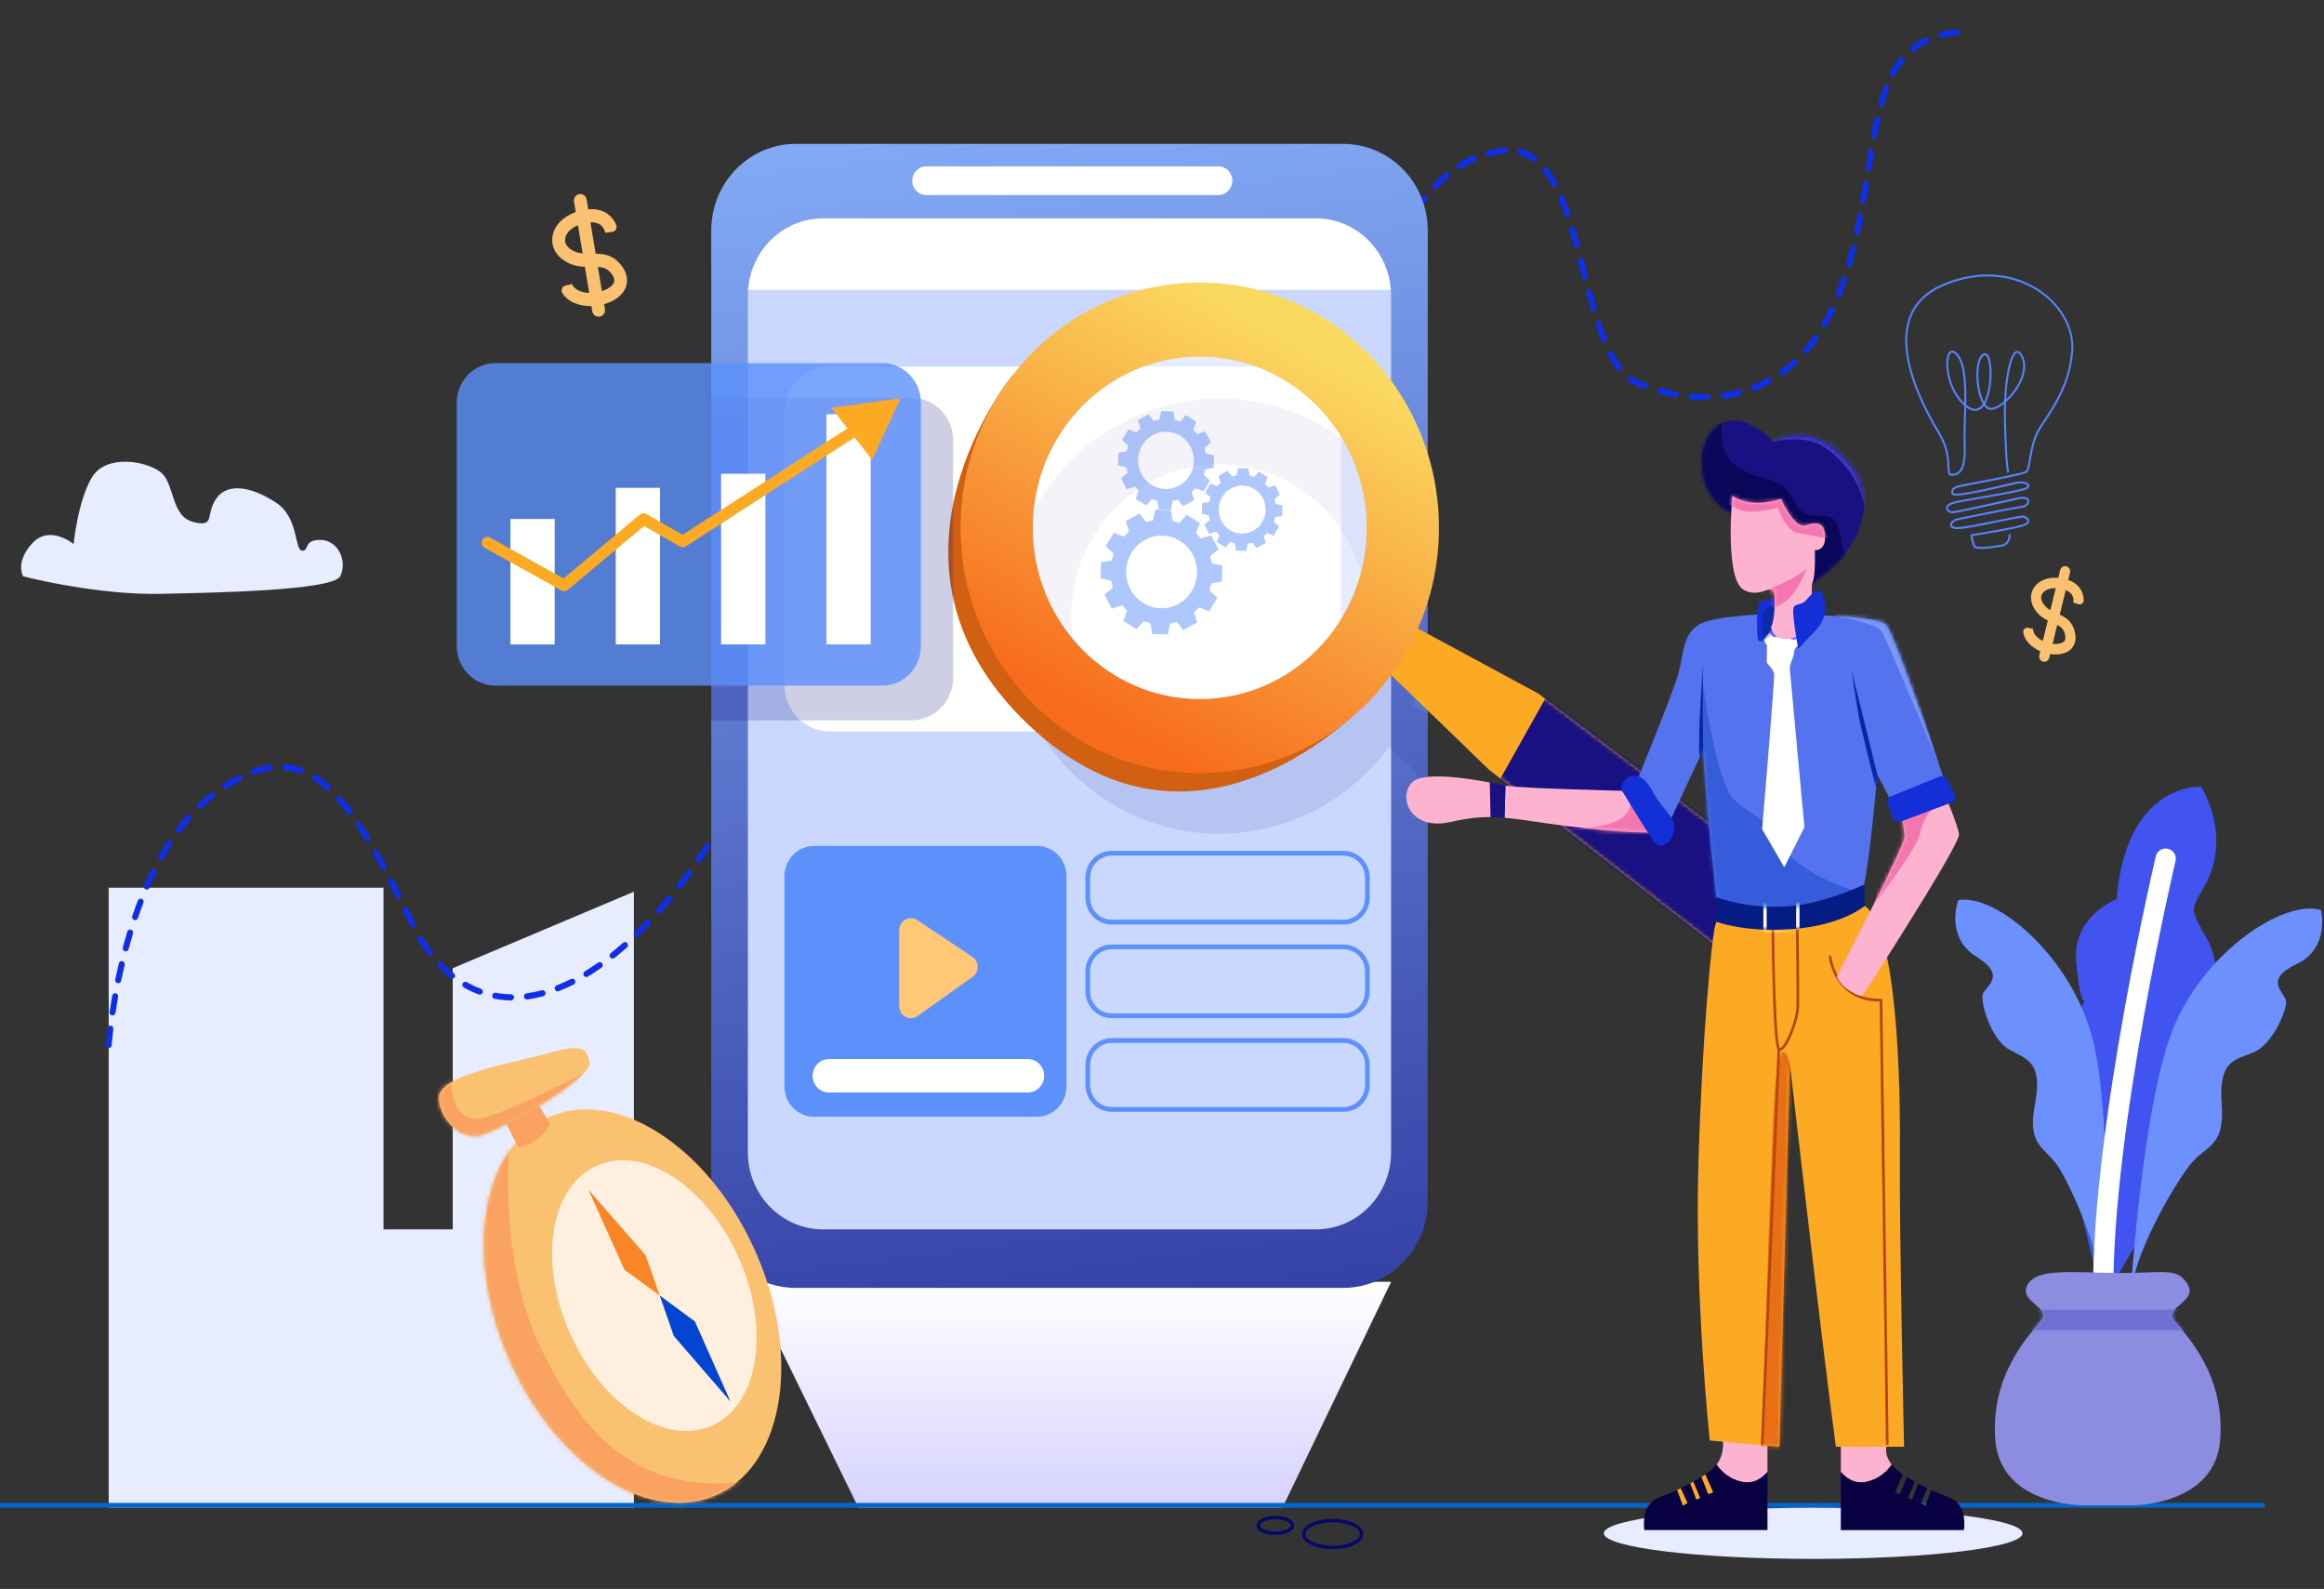 <?xml version="1.0" encoding="UTF-8"?>
<svg width="572px" height="391px" viewBox="0 0 572 391" version="1.1" xmlns="http://www.w3.org/2000/svg" xmlns:xlink="http://www.w3.org/1999/xlink">
    <rect x="0" y="0" width="572" height="391" fill="#333333" stroke="none"/>
    <title>切片</title>
    <defs>
        <linearGradient x1="50%" y1="0%" x2="50%" y2="100%" id="linearGradient-1">
            <stop stop-color="#FFFFFF" offset="0%"></stop>
            <stop stop-color="#D6D2FF" offset="100%"></stop>
        </linearGradient>
        <linearGradient x1="44.828%" y1="-15.89%" x2="58.206%" y2="154.546%" id="linearGradient-2">
            <stop stop-color="#8DB7FF" offset="0%"></stop>
            <stop stop-color="#0D0D7E" offset="100%"></stop>
        </linearGradient>
        <polygon id="path-3" points="0.259 9.285 30.975 38.983 90.319 85.053 103.649 66.058 43.143 20.281 5.907 0.171"></polygon>
        <linearGradient x1="72.757%" y1="13.153%" x2="30.686%" y2="90.747%" id="linearGradient-5">
            <stop stop-color="#FAD961" offset="0%"></stop>
            <stop stop-color="#F76B1C" offset="100%"></stop>
        </linearGradient>
        <path d="M15.674,2.525 C32.132,-5.42 54.975,8.832 66.695,34.357 C78.415,59.883 74.573,87.015 58.115,94.96 C41.656,102.905 18.813,88.653 7.093,63.128 C-4.627,37.602 -0.785,10.47 15.674,2.525" id="path-6"></path>
        <path d="M0.128,12.411 C0.247,16.857 4.634,22.189 9.509,21.653 C14.383,21.116 37.942,7.374 37.245,3.685 C36.549,-0.003 35.563,-1.075 26.626,1.424 C17.69,3.922 -0.026,6.619 0.128,12.411" id="path-8"></path>
        <path d="M53.988,131.476 C51.349,128.19 59.834,126.835 57.296,122.59 C54.822,118.455 52.063,119.72 40.733,119.786 C29.061,119.726 20.4,118.445 17.92,122.59 C15.38,126.832 23.867,128.187 21.226,131.476 C18.585,134.766 8.781,144.437 9.912,160.675 C11.044,176.914 31.226,176.958 31.226,176.958 L43.998,176.958 C43.998,176.958 64.175,176.914 65.307,160.675 C66.438,144.437 56.629,134.763 53.988,131.476" id="path-10"></path>
        <path d="M44.754,1.86 C44.754,1.86 60.035,2.16 62.207,4.128 C64.379,6.097 77.07,43.77 77.07,43.77 C77.07,43.77 78.322,50.876 64.796,50.104 L60.119,41.03 C60.119,41.03 58.032,66.2 56.111,71.252 C56.111,71.252 36.488,82.384 20.54,71.252 C20.54,71.252 17.618,45.054 17.283,34.951 L7.847,55.238 L0.082,44.793 C0.082,44.793 10.019,20.736 11.272,15.855 C12.524,10.974 12.274,5.324 17.701,3.526 C23.129,1.729 35.653,1.471 35.653,1.471 L44.754,1.86 Z" id="path-12"></path>
        <path d="M0.141,12.134 C1.094,21.284 8.215,23.032 8.215,23.032 L8.215,23.032 L26.571,40.465 C26.571,40.465 27.13,40.322 32.238,35.938 L32.238,35.938 C37.347,31.553 44.823,19.847 35.548,9.614 L35.548,9.614 C26.273,-0.619 17.443,5.345 17.443,5.345 L17.443,5.345 C17.443,5.345 15.938,2.57 10.622,0.513 L10.622,0.513 C9.772,0.184 8.901,0.023 8.041,0.023 L8.041,0.023 C3.529,0.023 -0.66,4.449 0.141,12.134 L0.141,12.134 Z" id="path-14"></path>
        <path d="M0.141,12.134 C1.094,21.284 8.215,23.032 8.215,23.032 L8.215,23.032 L26.571,40.465 C26.571,40.465 27.13,40.322 32.238,35.938 L32.238,35.938 C37.347,31.553 44.823,19.847 35.548,9.614 L35.548,9.614 C26.273,-0.619 17.443,5.345 17.443,5.345 L17.443,5.345 C17.443,5.345 15.938,2.57 10.622,0.513 L10.622,0.513 C9.772,0.184 8.901,0.023 8.041,0.023 L8.041,0.023 C3.529,0.023 -0.66,4.449 0.141,12.134" id="path-16"></path>
        <path d="M1.607,0.543 C-0.007,0.915 0.105,4.482 0.188,8.219 L0.188,8.219 C0.271,11.956 1.413,10.989 3.499,7.906 L3.499,7.906 L5.588,4.824 L5.624,0.029 C5.624,0.029 3.221,0.171 1.607,0.543 L1.607,0.543 Z" id="path-18"></path>
        <path d="M3.234,23.252 C5.244,24.362 6.923,23.973 8.191,23.584 L8.191,23.584 C9.915,23.055 10.879,22.526 10.879,25.767 L10.879,25.767 C10.879,31.391 9.968,32.398 9.968,32.398 L9.968,32.398 C9.968,32.398 10.382,36.357 15.347,35.123 L15.347,35.123 C20.311,33.889 20.762,29.878 20.762,29.878 L20.762,29.878 C20.762,29.878 19.484,23.091 20.236,21.317 L20.236,21.317 C20.988,19.543 20.762,13.526 20.762,13.526 L20.762,13.526 C20.762,13.526 23.357,13.757 23.282,10.248 L23.282,10.248 C23.207,6.739 21.289,6.469 18.506,7.433 L18.506,7.433 C15.723,8.397 12.413,0.877 12.413,0.877 L12.413,0.877 C12.413,0.877 5.346,3.509 0.455,0.114 L0.455,0.114 C0.455,0.114 -1.508,20.633 3.234,23.252 L3.234,23.252 Z" id="path-20"></path>
        <path d="M3.234,23.252 C5.244,24.362 6.923,23.973 8.191,23.584 L8.191,23.584 C9.915,23.055 10.879,22.526 10.879,25.767 L10.879,25.767 C10.879,31.391 9.968,32.398 9.968,32.398 L9.968,32.398 C9.968,32.398 10.382,36.357 15.347,35.123 L15.347,35.123 C20.311,33.889 20.762,29.878 20.762,29.878 L20.762,29.878 C20.762,29.878 19.484,23.091 20.236,21.317 L20.236,21.317 C20.988,19.543 20.762,13.526 20.762,13.526 L20.762,13.526 C20.762,13.526 23.357,13.757 23.282,10.248 L23.282,10.248 C23.207,6.739 21.289,6.469 18.506,7.433 L18.506,7.433 C15.723,8.397 12.413,0.877 12.413,0.877 L12.413,0.877 C12.413,0.877 5.346,3.509 0.455,0.114 L0.455,0.114 C0.455,0.114 -1.508,20.633 3.234,23.252 L3.234,23.252 Z" id="path-22"></path>
        <path d="M5.749,3.113 C5.749,3.113 4.664,2.898 4.08,6.183 C3.496,9.467 1.195,30.107 0.19,63.238 C-0.816,96.369 2.97,131.868 2.97,131.868 L20.108,133.408 L22.671,39.094 C22.671,39.094 30.255,105.411 34.011,133.408 L50.795,133.408 C50.795,133.408 49.601,79.933 49.768,61.954 C49.935,43.975 49.209,6.473 41.15,0.309 L5.749,3.113 Z" id="path-24"></path>
        <path d="M26.945,2.565 C26.945,2.565 29.697,9.015 30.088,11.47 C30.479,13.925 6.289,51.271 6.289,51.271 C6.289,51.271 4.981,51.38 2.365,49.452 C0.513,48.089 0.008,46.477 0.008,46.477 C0.008,46.477 16.617,14.666 16.673,12.097 C16.728,9.529 15.281,4.621 15.281,4.621 C15.281,4.621 25.469,-0.003 25.802,0.111 C26.136,0.225 26.945,2.565 26.945,2.565" id="path-26"></path>
        <path d="M30.512,1.717 C30.512,1.717 4.237,1.117 0.618,0.433 L0.371,0.384 C0.309,2.396 0.193,6.311 0.157,8.321 C4.219,8.67 8.77,9.51 15.649,10.392 C29.678,12.191 37.035,11.93 37.035,11.93 L39.78,8.531 L30.512,1.717 Z" id="path-28"></path>
        <path d="M0.077,3.393 L0.077,9.429 C0.077,9.429 6.716,12.126 18.864,11.228 C31.012,10.329 36.608,5.527 36.608,5.527 L36.444,0.292 C36.444,0.292 27.132,4.732 18.66,5.569 C8.259,6.603 0.077,3.393 0.077,3.393" id="path-30"></path>
    </defs>
    <g id="网页" stroke="none" stroke-width="1" fill="none" fill-rule="evenodd">
        <g id="关于我们2" transform="translate(-999, -149)">
            <g id="banner" transform="translate(0, 75)">
                <g id="插画/关于我们（公司介绍）" transform="translate(998, 74)">
                    <g id="关于我们（公司介绍）" transform="translate(0.619, 7.038)">
                        <polygon id="Fill-1" fill="url(#linearGradient-1)" points="184.453 308.387 211.673 363.987 316.019 363.987 342.77 308.387"></polygon>
                        <polygon id="Fill-4" fill="#E7ECFF" points="27.136 363.987 27.136 211.402 94.772 211.402 94.772 295.488 111.807 295.488 111.807 231.216 156.396 212.394 156.396 291.756 156.396 363.987"></polygon>
                        <path d="M2.84217094e-14,363.987 L2.84217094e-14,362.803 L557.824,362.803 L557.824,363.987 L2.84217094e-14,363.987 Z" id="Fill-7" fill="#0066CA"></path>
                        <path d="M496.904,79.814 C496.875,79.814 496.847,79.817 496.818,79.825 C496.262,79.96 495.445,81.383 494.823,84.969 C494.502,86.813 494.282,88.94 494.169,91.218 C495.278,90.166 496.336,88.816 497.105,87.385 C498.413,84.951 498.701,82.673 497.917,80.97 C497.713,80.526 497.32,79.814 496.904,79.814 M488.95,80.363 C488.87,80.363 488.795,80.395 488.724,80.436 C487.009,81.427 486.927,86.809 488.066,90.355 C488.254,90.941 488.465,91.448 488.694,91.869 C490.467,88.613 490.365,81.966 489.307,80.592 C489.175,80.421 489.058,80.363 488.95,80.363 M480.885,79.729 C480.836,79.729 480.788,79.736 480.741,79.751 C480.384,79.868 480.097,80.473 479.973,81.369 C479.578,84.223 480.739,89.245 483.845,92.137 C483.912,87.159 483.672,82.309 481.795,80.292 C481.546,80.023 481.2,79.729 480.885,79.729 M488.029,128.041 C486.484,128.041 486.274,127.713 486.17,127.55 C485.686,126.795 485.368,124.81 485.355,124.726 L485.315,124.476 L485.559,124.437 C485.663,124.421 495.971,122.777 498.225,122.009 C498.966,121.757 499.384,121.443 499.37,121.149 C499.355,120.814 498.824,120.456 498.356,120.345 C497.987,120.26 494.88,120.895 492.139,121.455 C487.81,122.341 482.903,123.343 481.648,123.149 C480.519,122.972 480.332,122.447 480.321,122.15 C480.294,121.424 481.212,120.713 482.088,120.504 C483.295,120.216 497.136,117.506 498.134,117.399 C498.895,117.316 499.416,116.743 499.374,116.285 C499.335,115.87 498.791,115.657 497.953,115.73 C497.417,115.776 494.608,116.406 491.634,117.072 C485.632,118.418 481.332,119.364 480.664,119.259 C479.949,119.148 479.384,118.626 479.348,118.045 C479.324,117.646 479.528,116.907 481.162,116.434 C482.129,116.155 484.786,115.698 487.864,115.17 C492.191,114.426 498.732,113.303 499.213,112.768 C499.419,112.54 499.355,112.429 499.335,112.393 C499.129,112.03 497.872,111.734 496.37,112.096 L496.228,112.13 C481.117,115.771 480.879,114.966 480.765,114.58 C480.395,113.326 480.942,112.89 482.152,112.482 C482.611,112.327 484.749,111.917 487.456,111.398 C491.58,110.606 498.482,109.281 498.983,108.844 C499.319,108.538 499.505,107.456 499.74,106.087 C500.008,104.529 500.342,102.59 501.076,100.511 C501.516,99.264 502.465,97.817 503.564,96.142 C506.127,92.236 509.636,86.887 510.166,79.083 C510.505,74.103 507.708,68.8 502.869,65.243 C499.809,62.995 496.125,61.576 492.218,61.14 C487.792,60.647 483.235,61.39 478.672,63.35 C474.441,65.168 471.691,68.023 470.499,71.836 C469.052,76.461 469.161,85.017 477.896,99.514 C479.966,102.951 480.116,106.018 480.206,107.85 C480.26,108.962 480.303,109.544 480.595,109.544 L480.598,109.544 C481.16,109.536 481.929,109.526 482.543,108.861 C483.444,107.887 483.836,105.722 483.708,102.428 C483.63,100.426 483.694,98.145 483.762,95.73 C483.789,94.765 483.817,93.779 483.835,92.793 C480.365,89.83 479.063,84.363 479.487,81.299 C479.645,80.159 480.027,79.458 480.591,79.272 C481.066,79.116 481.59,79.342 482.15,79.945 C484.215,82.164 484.424,87.194 484.331,92.558 C484.498,92.693 484.671,92.823 484.849,92.945 C486.12,93.823 487.168,93.774 488.052,92.795 C488.174,92.66 488.29,92.512 488.399,92.352 C488.102,91.856 487.834,91.24 487.6,90.512 C486.373,86.69 486.493,81.148 488.483,79.998 C488.919,79.746 489.36,79.849 489.692,80.28 C490.99,81.966 490.904,89.07 488.983,92.344 C489.472,93.053 490.021,93.4 490.587,93.329 C491.482,93.216 492.575,92.602 493.654,91.681 C493.94,84.883 495.141,79.717 496.704,79.335 C497.302,79.189 497.86,79.667 498.361,80.755 C499.214,82.608 498.92,85.049 497.535,87.628 C496.648,89.278 495.416,90.801 494.137,91.927 C494.073,93.537 494.063,95.214 494.108,96.912 C494.399,107.907 494.887,109.045 494.908,109.089 C494.908,109.088 494.899,109.07 494.878,109.047 L494.522,109.393 C494.383,109.243 493.908,107.9 493.617,96.925 C493.576,95.352 493.582,93.817 493.63,92.351 C492.587,93.175 491.54,93.715 490.647,93.828 C489.934,93.918 489.268,93.559 488.692,92.791 C488.602,92.914 488.509,93.03 488.412,93.137 C487.682,93.944 486.424,94.639 484.575,93.363 C484.488,93.303 484.403,93.242 484.319,93.179 C484.301,94.032 484.276,94.89 484.253,95.744 C484.185,98.15 484.121,100.423 484.198,102.408 C484.334,105.891 483.909,108.116 482.899,109.207 C482.142,110.026 481.217,110.038 480.604,110.047 C479.821,110.054 479.778,109.142 479.716,107.875 C479.629,106.091 479.483,103.105 477.478,99.779 C472.603,91.687 467.354,80.244 470.032,71.683 C471.27,67.723 474.113,64.763 478.482,62.886 C483.123,60.893 487.762,60.137 492.271,60.64 C496.262,61.085 500.026,62.535 503.154,64.834 C508.131,68.492 511.006,73.965 510.656,79.118 C510.116,87.056 506.565,92.47 503.972,96.422 C502.89,98.071 501.956,99.494 501.537,100.682 C500.817,102.72 500.488,104.635 500.223,106.174 C499.952,107.754 499.772,108.797 499.309,109.22 C498.778,109.706 493.886,110.675 487.546,111.892 C484.964,112.388 482.733,112.816 482.305,112.96 C481.138,113.353 481.008,113.638 481.222,114.391 C481.468,114.506 483.256,114.739 496.115,111.64 L496.258,111.606 C497.835,111.226 499.373,111.461 499.759,112.139 C499.858,112.314 499.966,112.673 499.573,113.11 C499.02,113.724 494.61,114.521 487.945,115.666 C484.881,116.192 482.236,116.647 481.296,116.918 C480.358,117.189 479.813,117.599 479.838,118.013 C479.859,118.352 480.262,118.688 480.737,118.762 C481.368,118.859 487.24,117.542 491.529,116.581 C494.649,115.882 497.343,115.278 497.912,115.228 C499.623,115.08 499.836,115.964 499.862,116.238 C499.926,116.931 499.254,117.784 498.186,117.899 C497.193,118.006 483.403,120.707 482.199,120.994 C481.413,121.181 480.797,121.769 480.811,122.13 C480.82,122.372 481.152,122.562 481.722,122.651 C482.892,122.834 487.966,121.796 492.043,120.962 C495.848,120.184 498.023,119.749 498.467,119.855 C499.122,120.011 499.833,120.51 499.861,121.126 C499.886,121.685 499.387,122.143 498.379,122.486 C496.258,123.209 487.508,124.633 485.881,124.895 C486.002,125.56 486.27,126.791 486.58,127.274 C486.626,127.346 487.191,127.948 492.815,127.023 C494.941,126.673 494.787,124.514 494.779,124.423 L495.268,124.378 C495.27,124.406 495.474,127.095 492.893,127.519 C490.526,127.909 489.009,128.041 488.029,128.041" id="Fill-77" fill="#5484FC"></path>
                        <path d="M6.045,134.759 C11.355,136.206 26.953,139.353 39.567,139.098 C52.182,138.844 82.294,138.332 84.119,134.759 C85.944,131.186 83.705,125.913 79.308,125.828 C74.911,125.742 76.653,128.55 74.744,128.465 C72.836,128.379 73.915,120.383 68.439,116.728 C62.963,113.073 56.742,111.453 53.755,115.452 C50.767,119.451 53.591,122.853 47.948,121.406 C42.305,119.959 43.467,111.794 39.818,109.071 C36.168,106.348 26.543,104.733 23.058,110.347 C19.574,115.96 18.496,126.85 18.496,126.85 C18.496,126.85 12.688,122.001 8.374,126.595 C4.06,131.19 6.045,134.759 6.045,134.759" id="Fill-79" fill="#E7ECFF"></path>
                        <path d="M508.963,132.315 C509.634,132.488 510.042,133.186 509.873,133.874 L509.431,135.683 C510.851,136.183 511.894,136.983 512.54,138.084 C513,138.873 513.239,139.777 513.23,140.696 C513.224,141.252 512.779,141.697 512.237,141.69 C512.151,141.689 512.064,141.676 511.981,141.652 L510.664,141.256 L510.7,141.056 C510.776,140.483 510.667,139.897 510.385,139.392 C510.076,138.883 509.551,138.48 508.818,138.189 L507.346,144.205 C508.907,144.932 510.484,145.948 511.083,148.565 C511.652,151.051 510.524,152.388 509.799,152.963 C508.925,153.644 507.724,154.006 506.31,154.006 C506.181,154.006 506.05,154.006 505.919,153.996 C505.602,153.98 505.287,153.948 504.974,153.901 L504.747,154.832 C504.607,155.403 504.106,155.804 503.532,155.805 C503.428,155.805 503.326,155.792 503.226,155.766 C502.555,155.593 502.147,154.895 502.315,154.207 L502.558,153.213 C502.308,153.106 502.062,152.987 501.821,152.859 C499.35,151.528 498.577,149.797 498.358,148.607 C498.269,148.059 498.629,147.54 499.164,147.449 C499.276,147.43 499.391,147.431 499.503,147.452 L500.781,147.702 L500.78,147.723 C500.771,148.017 500.818,149.416 502.986,150.584 L503.176,150.682 L504.403,145.672 C503.359,145.149 502.292,144.445 501.388,143.208 C500.08,141.406 499.9,139.335 500.925,137.675 C502.05,135.849 504.306,134.935 506.973,135.164 L507.443,133.249 C507.612,132.56 508.292,132.143 508.963,132.315 Z M506.726,146.745 L505.587,151.396 C506.683,151.523 507.689,151.37 508.261,150.919 C508.444,150.775 508.926,150.391 508.64,149.14 C508.347,147.861 507.747,147.28 506.726,146.745 Z M503.048,139.048 C502.587,139.798 502.711,140.725 503.399,141.674 C503.869,142.318 504.424,142.761 505.029,143.115 L506.353,137.698 C504.584,137.649 503.486,138.336 503.048,139.048 Z" id="Fill-117" fill="#F9C170"></path>
                        <path d="M144.75,41.945 C144.767,42.015 144.778,42.085 144.786,42.157 L145.171,44.468 C147.058,44.305 148.66,44.689 149.948,45.616 C150.871,46.285 151.594,47.203 152.039,48.268 C152.31,48.907 152.024,49.649 151.401,49.927 C151.297,49.973 151.186,50.005 151.073,50.02 L149.356,50.25 L149.356,50.27 C149.356,50.257 149.148,48.979 148.105,48.248 C147.498,47.823 146.695,47.632 145.707,47.676 L146.993,55.389 C149.152,55.414 151.47,55.766 153.456,58.466 C155.344,61.036 154.705,63.16 154.154,64.206 C153.5,65.456 152.295,66.498 150.664,67.236 C150.515,67.303 150.363,67.367 150.208,67.429 C149.833,67.576 149.453,67.705 149.068,67.814 L149.266,69.008 C149.389,69.738 149.014,70.461 148.354,70.762 C148.235,70.817 148.109,70.856 147.981,70.878 C147.122,71.028 146.307,70.436 146.159,69.555 L145.946,68.277 C145.605,68.283 145.262,68.275 144.92,68.252 C141.411,68.004 139.661,66.408 138.817,65.154 C138.439,64.579 138.587,63.798 139.148,63.411 C139.274,63.324 139.414,63.262 139.561,63.227 L141.162,62.848 L141.158,62.828 L141.158,62.828 L141.152,62.808 C141.175,62.889 141.752,64.782 145.137,65.021 C145.226,65.028 145.316,65.032 145.406,65.036 L144.334,58.615 C142.871,58.555 141.293,58.299 139.636,57.34 C137.226,55.945 136.001,53.652 136.358,51.195 C136.75,48.503 138.898,46.273 142.086,45.147 L141.679,42.703 C141.475,41.833 141.997,40.959 142.845,40.75 C143.693,40.54 144.546,41.076 144.75,41.945 Z M147.537,58.642 L148.532,64.604 C149.865,64.179 150.953,63.477 151.387,62.656 C151.526,62.394 151.892,61.7 150.942,60.409 C149.967,59.082 148.987,58.724 147.537,58.642 Z M139.473,51.675 C139.309,52.78 139.918,53.789 141.178,54.525 C142.045,55.027 142.908,55.246 143.786,55.338 L142.626,48.391 C140.555,49.255 139.626,50.623 139.473,51.675 Z" id="Fill-121" fill="#F9C170"></path>
                        <path d="M314.275,366.814 C312.108,366.814 310.487,367.619 310.487,368.338 C310.487,369.057 312.108,369.861 314.275,369.861 C316.441,369.861 318.062,369.056 318.062,368.338 C318.062,367.621 316.443,366.814 314.275,366.814 M328.378,366.737 C332.604,366.737 335.913,368.37 335.913,370.456 C335.913,372.542 332.604,374.173 328.378,374.173 C324.153,374.173 320.843,372.54 320.843,370.456 C320.843,368.372 324.153,366.737 328.378,366.737 Z M328.378,367.569 L328.378,367.575 C324.361,367.575 321.661,369.064 321.661,370.456 C321.661,371.847 324.361,373.335 328.378,373.335 C332.396,373.335 335.096,371.846 335.096,370.456 C335.096,369.066 332.404,367.569 328.378,367.569 Z M314.275,365.976 C316.899,365.976 318.879,366.992 318.879,368.338 C318.879,369.684 316.901,370.699 314.275,370.699 C311.65,370.699 309.67,369.683 309.67,368.338 C309.67,366.993 311.65,365.976 314.275,365.976 Z" id="Fill-124" fill="#07076B"></path>
                        <path d="M478.257,2.327 C477.925,2.327 477.624,2.095 477.542,1.75 C477.446,1.345 477.689,0.937 478.083,0.839 C479.315,0.532 480.647,0.308 482.041,0.171 C482.447,0.131 482.805,0.436 482.844,0.851 C482.882,1.265 482.586,1.634 482.181,1.673 C480.856,1.803 479.594,2.016 478.431,2.305 C478.372,2.32 478.314,2.327 478.257,2.327 M471.224,5.675 C471.004,5.675 470.786,5.574 470.641,5.381 C470.393,5.051 470.453,4.577 470.775,4.323 C471.833,3.487 473.005,2.766 474.261,2.179 C474.63,2.006 475.067,2.173 475.235,2.552 C475.404,2.931 475.241,3.378 474.872,3.551 C473.718,4.091 472.642,4.753 471.673,5.519 C471.539,5.624 471.381,5.675 471.224,5.675 M466.257,11.798 C466.137,11.798 466.016,11.768 465.904,11.706 C465.547,11.506 465.417,11.047 465.612,10.681 C466.288,9.413 467.045,8.253 467.861,7.233 C468.119,6.911 468.582,6.864 468.896,7.128 C469.211,7.392 469.257,7.868 468.999,8.19 C468.241,9.138 467.536,10.22 466.903,11.406 C466.769,11.656 466.517,11.798 466.257,11.798 M463.392,19.265 C463.325,19.265 463.257,19.256 463.189,19.236 C462.799,19.122 462.572,18.704 462.684,18.303 C463.079,16.888 463.489,15.619 463.938,14.423 C464.084,14.034 464.511,13.84 464.889,13.99 C465.268,14.14 465.457,14.576 465.311,14.965 C464.878,16.119 464.482,17.346 464.099,18.718 C464.007,19.049 463.712,19.265 463.392,19.265 M461.643,27.11 C461.598,27.11 461.552,27.105 461.506,27.096 C461.107,27.019 460.844,26.624 460.92,26.215 C461.188,24.754 461.448,23.456 461.713,22.247 C461.802,21.84 462.196,21.584 462.592,21.676 C462.988,21.767 463.238,22.171 463.149,22.577 C462.887,23.769 462.631,25.051 462.366,26.495 C462.299,26.857 461.99,27.11 461.643,27.11 M366.832,31.479 C366.507,31.479 366.21,31.257 366.121,30.919 C366.016,30.517 366.249,30.103 366.642,29.995 C367.42,29.781 368.233,29.592 369.059,29.431 C369.587,29.328 370.112,29.254 370.62,29.212 C371.022,29.177 371.38,29.488 371.412,29.904 C371.445,30.319 371.143,30.683 370.738,30.716 C370.282,30.754 369.81,30.82 369.334,30.913 C368.544,31.067 367.766,31.249 367.023,31.453 C366.959,31.471 366.895,31.479 366.832,31.479 M378.01,32.824 C377.858,32.824 377.705,32.776 377.574,32.677 C376.563,31.914 375.474,31.363 374.34,31.04 C373.948,30.928 373.719,30.513 373.827,30.111 C373.936,29.71 374.342,29.474 374.733,29.586 C376.041,29.958 377.29,30.589 378.446,31.461 C378.774,31.709 378.844,32.181 378.603,32.516 C378.459,32.717 378.236,32.824 378.01,32.824 M359.652,34.591 C359.402,34.591 359.159,34.461 359.021,34.227 C358.811,33.87 358.922,33.406 359.27,33.191 C360.414,32.482 361.617,31.854 362.847,31.323 C363.222,31.161 363.653,31.341 363.811,31.725 C363.969,32.109 363.793,32.552 363.418,32.713 C362.254,33.216 361.114,33.811 360.032,34.482 C359.913,34.556 359.781,34.591 359.652,34.591 M460.314,35.045 C460.274,35.045 460.234,35.041 460.194,35.035 C459.793,34.967 459.521,34.579 459.587,34.168 C459.815,32.739 460.021,31.453 460.229,30.192 C460.297,29.781 460.676,29.504 461.078,29.574 C461.479,29.644 461.748,30.034 461.68,30.444 C461.472,31.702 461.267,32.985 461.039,34.412 C460.98,34.782 460.668,35.045 460.314,35.045 M382.963,38.97 C382.706,38.97 382.456,38.831 382.321,38.585 C381.651,37.359 380.944,36.268 380.221,35.339 C379.967,35.014 380.019,34.539 380.336,34.279 C380.654,34.019 381.117,34.072 381.371,34.397 C382.143,35.389 382.895,36.55 383.604,37.846 C383.803,38.21 383.677,38.67 383.322,38.874 C383.209,38.939 383.085,38.97 382.963,38.97 M353.56,39.595 C353.373,39.595 353.187,39.522 353.043,39.377 C352.754,39.085 352.751,38.607 353.036,38.31 C354.003,37.305 354.998,36.378 355.992,35.555 C356.308,35.293 356.771,35.344 357.027,35.668 C357.282,35.993 357.233,36.468 356.916,36.729 C355.965,37.517 355.012,38.405 354.084,39.37 C353.94,39.52 353.75,39.595 353.56,39.595 M459.004,42.983 C458.96,42.983 458.916,42.979 458.872,42.971 C458.472,42.897 458.206,42.505 458.279,42.095 C458.49,40.893 458.709,39.599 458.948,38.138 C459.015,37.726 459.396,37.45 459.795,37.518 C460.196,37.587 460.467,37.976 460.399,38.387 C460.159,39.854 459.939,41.155 459.727,42.363 C459.663,42.728 459.353,42.983 459.004,42.983 M348.549,45.758 C348.4,45.758 348.249,45.711 348.119,45.615 C347.79,45.371 347.716,44.899 347.954,44.561 C348.764,43.412 349.578,42.33 350.374,41.342 C350.633,41.021 351.098,40.976 351.411,41.242 C351.724,41.507 351.768,41.983 351.508,42.304 C350.732,43.266 349.937,44.323 349.146,45.445 C349.002,45.649 348.778,45.758 348.549,45.758 M386.129,46.335 C385.827,46.335 385.543,46.143 385.436,45.835 C384.969,44.499 384.492,43.253 384.017,42.13 C383.855,41.748 384.027,41.303 384.399,41.138 C384.772,40.972 385.206,41.147 385.367,41.53 C385.855,42.682 386.344,43.96 386.821,45.326 C386.958,45.719 386.759,46.15 386.377,46.291 C386.295,46.321 386.211,46.335 386.129,46.335 M457.456,50.875 C457.402,50.875 457.347,50.869 457.292,50.857 C456.896,50.765 456.648,50.361 456.737,49.954 C457.016,48.69 457.282,47.408 457.55,46.036 C457.63,45.627 458.018,45.362 458.416,45.444 C458.814,45.526 459.073,45.923 458.993,46.332 C458.726,47.698 458.45,49.028 458.173,50.287 C458.095,50.638 457.792,50.875 457.456,50.875 M344.254,52.477 C344.124,52.477 343.993,52.442 343.874,52.368 C343.526,52.153 343.414,51.689 343.624,51.332 C344.336,50.123 345.041,48.97 345.719,47.905 C345.941,47.556 346.397,47.457 346.737,47.685 C347.077,47.913 347.173,48.38 346.951,48.729 C346.283,49.78 345.587,50.918 344.884,52.112 C344.746,52.347 344.503,52.477 344.254,52.477 M388.483,54.027 C388.162,54.027 387.867,53.81 387.775,53.478 C387.386,52.066 387.024,50.807 386.667,49.63 C386.546,49.232 386.763,48.809 387.151,48.685 C387.539,48.561 387.951,48.784 388.072,49.182 C388.433,50.372 388.799,51.643 389.192,53.068 C389.302,53.469 389.075,53.885 388.684,53.999 C388.617,54.018 388.549,54.027 388.483,54.027 M455.484,58.665 C455.415,58.665 455.345,58.655 455.275,58.633 C454.885,58.515 454.663,58.095 454.778,57.696 C455.138,56.454 455.488,55.158 455.82,53.843 C455.921,53.44 456.323,53.198 456.716,53.302 C457.11,53.406 457.346,53.818 457.244,54.221 C456.909,55.553 456.554,56.866 456.19,58.125 C456.095,58.453 455.802,58.665 455.484,58.665 M340.366,59.458 C340.247,59.458 340.126,59.429 340.014,59.366 C339.658,59.167 339.526,58.709 339.72,58.343 C340.38,57.103 341.023,55.917 341.634,54.818 C341.835,54.455 342.285,54.329 342.638,54.535 C342.991,54.742 343.114,55.202 342.913,55.564 C342.307,56.656 341.667,57.833 341.013,59.065 C340.879,59.316 340.627,59.458 340.366,59.458 M390.532,61.816 C390.206,61.816 389.909,61.593 389.821,61.255 L389.57,60.281 C389.319,59.307 389.067,58.331 388.813,57.357 C388.707,56.954 388.94,56.541 389.333,56.433 C389.725,56.325 390.129,56.564 390.234,56.966 C390.489,57.942 390.741,58.92 390.993,59.895 L391.244,60.868 C391.348,61.271 391.114,61.684 390.721,61.791 C390.658,61.808 390.595,61.816 390.532,61.816 M452.928,66.269 C452.835,66.269 452.741,66.251 452.65,66.213 C452.274,66.056 452.093,65.615 452.247,65.23 C452.656,64.198 453.052,63.121 453.422,62.028 C453.481,61.852 453.54,61.676 453.598,61.501 C453.729,61.106 454.148,60.896 454.532,61.03 C454.917,61.164 455.122,61.593 454.992,61.988 C454.932,62.166 454.873,62.344 454.812,62.522 C454.434,63.641 454.029,64.743 453.609,65.799 C453.493,66.092 453.218,66.269 452.928,66.269 M336.701,66.568 C336.588,66.568 336.473,66.541 336.365,66.484 C336.003,66.294 335.862,65.838 336.048,65.468 C336.676,64.217 337.287,63.015 337.863,61.896 C338.053,61.527 338.498,61.386 338.858,61.58 C339.217,61.775 339.355,62.231 339.165,62.6 C338.591,63.715 337.982,64.913 337.356,66.159 C337.225,66.419 336.968,66.568 336.701,66.568 M392.623,69.591 C392.306,69.591 392.013,69.378 391.918,69.05 C391.583,67.889 391.231,66.615 390.842,65.155 C390.735,64.754 390.965,64.339 391.357,64.229 C391.75,64.119 392.154,64.355 392.261,64.757 C392.648,66.207 392.997,67.471 393.33,68.622 C393.445,69.021 393.222,69.441 392.833,69.56 C392.763,69.581 392.693,69.591 392.623,69.591 M449.461,73.477 C449.333,73.477 449.204,73.443 449.086,73.371 C448.737,73.159 448.622,72.696 448.829,72.337 C449.469,71.231 450.087,70.058 450.665,68.852 C450.844,68.478 451.285,68.324 451.65,68.507 C452.015,68.691 452.165,69.143 451.986,69.517 C451.391,70.759 450.755,71.967 450.095,73.108 C449.957,73.345 449.712,73.477 449.461,73.477 M333.153,73.741 C333.042,73.741 332.93,73.716 332.824,73.661 C332.46,73.475 332.314,73.021 332.496,72.649 C333.096,71.42 333.684,70.222 334.262,69.054 C334.445,68.682 334.888,68.534 335.251,68.722 C335.613,68.91 335.758,69.365 335.574,69.736 C334.998,70.902 334.411,72.098 333.811,73.325 C333.682,73.589 333.423,73.741 333.153,73.741 M395.16,77.219 C394.869,77.219 394.594,77.041 394.477,76.748 C394.015,75.579 393.566,74.328 393.105,72.923 C392.976,72.528 393.183,72.1 393.568,71.967 C393.953,71.835 394.371,72.047 394.5,72.442 C394.952,73.818 395.39,75.041 395.841,76.181 C395.994,76.567 395.812,77.007 395.436,77.164 C395.345,77.201 395.252,77.219 395.16,77.219 M444.866,79.981 C444.692,79.981 444.518,79.919 444.378,79.791 C444.074,79.515 444.046,79.038 444.316,78.726 C445.149,77.763 445.957,76.727 446.718,75.645 C446.956,75.307 447.416,75.231 447.745,75.475 C448.075,75.719 448.149,76.19 447.912,76.528 C447.121,77.651 446.282,78.727 445.417,79.727 C445.271,79.895 445.069,79.981 444.866,79.981 M329.658,80.943 C329.548,80.943 329.437,80.918 329.332,80.864 C328.968,80.679 328.819,80.227 328.999,79.853 C329.592,78.626 330.173,77.424 330.743,76.249 C330.924,75.877 331.366,75.724 331.73,75.91 C332.094,76.096 332.242,76.548 332.061,76.921 C331.491,78.096 330.911,79.296 330.318,80.523 C330.189,80.789 329.929,80.943 329.658,80.943 M398.907,84.265 C398.689,84.265 398.473,84.165 398.328,83.975 C397.574,82.989 396.842,81.811 396.152,80.474 C395.962,80.106 396.099,79.65 396.458,79.455 C396.817,79.26 397.263,79.4 397.453,79.768 C398.102,81.026 398.787,82.129 399.486,83.045 C399.737,83.373 399.681,83.847 399.361,84.104 C399.226,84.212 399.066,84.265 398.907,84.265 M439.052,85.353 C438.821,85.353 438.594,85.243 438.45,85.035 C438.216,84.695 438.294,84.224 438.626,83.983 C439.656,83.236 440.662,82.409 441.616,81.525 C441.917,81.245 442.383,81.269 442.655,81.578 C442.928,81.888 442.904,82.365 442.602,82.644 C441.605,83.568 440.554,84.433 439.476,85.215 C439.347,85.308 439.199,85.353 439.052,85.353 M326.178,88.153 C326.069,88.153 325.957,88.127 325.852,88.074 C325.488,87.889 325.339,87.437 325.519,87.063 L327.259,83.458 C327.439,83.085 327.88,82.932 328.245,83.117 C328.609,83.302 328.758,83.754 328.578,84.127 L326.838,87.733 C326.71,87.999 326.449,88.153 326.178,88.153 M405.278,88.691 C405.193,88.691 405.108,88.676 405.023,88.644 C404.292,88.367 403.56,88.068 402.849,87.754 C402.325,87.523 401.808,87.233 401.313,86.894 C400.975,86.663 400.884,86.194 401.11,85.848 C401.336,85.501 401.793,85.408 402.131,85.64 C402.551,85.928 402.989,86.173 403.432,86.368 C404.118,86.671 404.825,86.961 405.533,87.228 C405.914,87.372 406.109,87.806 405.968,88.197 C405.859,88.502 405.577,88.691 405.278,88.691 M432.154,89.144 C431.859,89.144 431.58,88.96 431.468,88.661 C431.322,88.272 431.511,87.835 431.89,87.686 C433.079,87.216 434.25,86.666 435.37,86.05 C435.729,85.853 436.175,85.991 436.367,86.358 C436.559,86.725 436.424,87.183 436.066,87.38 C434.892,88.025 433.665,88.602 432.419,89.094 C432.332,89.128 432.242,89.144 432.154,89.144 M412.845,90.786 C412.803,90.786 412.76,90.782 412.717,90.774 C411.419,90.541 410.109,90.242 408.824,89.886 C408.431,89.777 408.199,89.363 408.305,88.96 C408.411,88.558 408.814,88.32 409.208,88.429 C410.45,88.773 411.717,89.062 412.972,89.288 C413.372,89.36 413.639,89.751 413.569,90.161 C413.507,90.528 413.196,90.786 412.845,90.786 M424.562,91.106 C424.198,91.106 423.882,90.83 423.833,90.45 C423.78,90.037 424.064,89.658 424.467,89.604 C425.745,89.432 427.013,89.185 428.237,88.87 C428.631,88.769 429.03,89.014 429.129,89.418 C429.229,89.822 428.989,90.232 428.595,90.334 C427.316,90.663 425.992,90.921 424.659,91.1 C424.626,91.104 424.594,91.106 424.562,91.106 M419.82,91.419 C418.785,91.419 417.728,91.376 416.678,91.291 C416.273,91.258 415.97,90.895 416.002,90.479 C416.034,90.064 416.389,89.755 416.794,89.787 C417.805,89.868 418.824,89.91 419.82,89.91 C420.093,89.91 420.365,89.907 420.638,89.901 C421.043,89.899 421.381,90.222 421.39,90.638 C421.399,91.055 421.077,91.4 420.671,91.409 C420.387,91.416 420.103,91.419 419.82,91.419 M322.69,95.359 C322.58,95.359 322.468,95.333 322.363,95.28 C321.999,95.094 321.851,94.641 322.032,94.268 C322.625,93.047 323.207,91.847 323.778,90.667 C323.958,90.294 324.4,90.141 324.764,90.326 C325.128,90.512 325.277,90.964 325.096,91.337 C324.525,92.518 323.943,93.719 323.35,94.94 C323.221,95.206 322.961,95.359 322.69,95.359 M319.18,102.554 C319.068,102.554 318.956,102.528 318.85,102.473 C318.486,102.286 318.34,101.832 318.523,101.46 C319.119,100.243 319.705,99.045 320.281,97.866 C320.462,97.493 320.905,97.342 321.268,97.529 C321.632,97.715 321.779,98.168 321.597,98.541 C321.021,99.722 320.435,100.921 319.838,102.138 C319.708,102.402 319.449,102.554 319.18,102.554 M315.637,109.733 C315.525,109.733 315.411,109.706 315.304,109.65 C314.942,109.461 314.798,109.007 314.982,108.636 C315.584,107.424 316.176,106.229 316.757,105.05 C316.94,104.679 317.383,104.529 317.746,104.717 C318.108,104.906 318.254,105.359 318.07,105.731 C317.488,106.911 316.896,108.107 316.293,109.32 C316.163,109.582 315.905,109.733 315.637,109.733 M312.057,116.892 C311.944,116.892 311.829,116.865 311.72,116.808 C311.359,116.617 311.218,116.162 311.404,115.791 C312.012,114.584 312.61,113.392 313.198,112.216 C313.383,111.845 313.827,111.699 314.188,111.889 C314.55,112.079 314.693,112.533 314.508,112.904 C313.919,114.082 313.321,115.275 312.712,116.484 C312.581,116.743 312.324,116.892 312.057,116.892 M308.437,124.03 C308.321,124.03 308.205,124.003 308.096,123.944 C307.736,123.751 307.597,123.295 307.785,122.925 C308.4,121.723 309.005,120.535 309.6,119.361 C309.788,118.992 310.232,118.848 310.592,119.04 C310.953,119.232 311.093,119.688 310.906,120.058 C310.309,121.233 309.704,122.422 309.089,123.626 C308.958,123.883 308.701,124.03 308.437,124.03 M304.655,131.078 C304.526,131.078 304.396,131.043 304.277,130.971 C303.929,130.757 303.815,130.293 304.024,129.936 C304.681,128.812 305.331,127.646 305.956,126.47 C306.151,126.105 306.598,125.97 306.954,126.169 C307.311,126.369 307.443,126.827 307.248,127.193 C306.613,128.386 305.954,129.57 305.287,130.711 C305.149,130.947 304.905,131.078 304.655,131.078 M300.343,137.784 C300.193,137.784 300.042,137.737 299.911,137.64 C299.582,137.395 299.509,136.923 299.748,136.586 C300.498,135.526 301.241,134.424 301.956,133.312 C302.179,132.964 302.636,132.867 302.975,133.097 C303.315,133.326 303.409,133.794 303.185,134.142 C302.458,135.274 301.702,136.394 300.939,137.473 C300.795,137.676 300.57,137.784 300.343,137.784 M295.443,144.045 C295.27,144.045 295.095,143.983 294.955,143.855 C294.651,143.579 294.624,143.102 294.893,142.79 C295.742,141.809 296.584,140.786 297.394,139.75 C297.648,139.425 298.111,139.372 298.428,139.633 C298.745,139.894 298.796,140.369 298.542,140.694 C297.717,141.749 296.859,142.792 295.994,143.792 C295.849,143.96 295.647,144.045 295.443,144.045 M289.95,149.763 C289.75,149.763 289.551,149.68 289.406,149.517 C289.132,149.21 289.154,148.732 289.453,148.451 C290.4,147.565 291.34,146.638 292.246,145.694 C292.531,145.397 292.997,145.394 293.286,145.686 C293.576,145.979 293.58,146.456 293.294,146.753 C292.37,147.716 291.412,148.662 290.446,149.566 C290.305,149.698 290.127,149.763 289.95,149.763 M283.892,154.847 C283.665,154.847 283.441,154.74 283.297,154.538 C283.057,154.202 283.128,153.73 283.456,153.484 C284.494,152.705 285.526,151.886 286.522,151.051 C286.836,150.787 287.3,150.834 287.557,151.157 C287.814,151.479 287.768,151.955 287.453,152.218 C286.437,153.071 285.385,153.907 284.326,154.702 C284.195,154.8 284.043,154.847 283.892,154.847 M277.337,159.241 C277.083,159.241 276.836,159.107 276.7,158.866 C276.496,158.506 276.615,158.044 276.966,157.834 C278.085,157.167 279.196,156.464 280.268,155.746 C280.608,155.518 281.064,155.616 281.286,155.965 C281.508,156.314 281.413,156.782 281.073,157.009 C279.98,157.742 278.847,158.458 277.706,159.139 C277.589,159.208 277.462,159.241 277.337,159.241 M270.378,162.935 C270.1,162.935 269.833,162.772 269.709,162.496 C269.54,162.117 269.702,161.669 270.071,161.495 C271.254,160.938 272.429,160.351 273.563,159.749 C273.924,159.558 274.368,159.703 274.555,160.073 C274.741,160.443 274.6,160.898 274.239,161.09 C273.085,161.702 271.889,162.299 270.685,162.866 C270.586,162.913 270.481,162.935 270.378,162.935 M263.119,165.973 C262.818,165.973 262.536,165.782 262.427,165.475 C262.289,165.083 262.487,164.65 262.869,164.509 C264.102,164.052 265.324,163.571 266.503,163.078 C266.879,162.921 267.308,163.107 267.462,163.493 C267.615,163.878 267.434,164.319 267.058,164.476 C265.862,164.976 264.621,165.464 263.369,165.928 C263.287,165.958 263.202,165.973 263.119,165.973 M255.652,168.438 C255.332,168.438 255.037,168.222 254.945,167.891 C254.833,167.49 255.059,167.072 255.45,166.958 C256.721,166.585 257.977,166.194 259.182,165.797 C259.569,165.67 259.983,165.888 260.107,166.285 C260.232,166.682 260.019,167.107 259.632,167.234 C258.412,167.636 257.141,168.031 255.855,168.408 C255.787,168.428 255.719,168.438 255.652,168.438 M248.071,170.437 C247.736,170.437 247.433,170.201 247.354,169.852 C247.263,169.446 247.509,169.041 247.905,168.947 C249.204,168.639 250.478,168.321 251.692,168.001 C252.085,167.898 252.487,168.141 252.588,168.545 C252.689,168.949 252.451,169.36 252.058,169.463 C250.833,169.785 249.547,170.106 248.237,170.417 C248.181,170.43 248.126,170.437 248.071,170.437 M240.401,172.104 C240.056,172.104 239.748,171.855 239.679,171.495 C239.601,171.086 239.861,170.69 240.26,170.609 C241.618,170.337 242.873,170.076 244.097,169.81 C244.494,169.724 244.885,169.985 244.969,170.392 C245.053,170.8 244.798,171.2 244.401,171.287 C243.17,171.554 241.908,171.816 240.543,172.09 C240.495,172.1 240.448,172.104 240.401,172.104 M232.68,173.575 C232.33,173.575 232.02,173.318 231.957,172.953 C231.885,172.542 232.151,172.15 232.551,172.077 C234.037,171.805 235.263,171.577 236.41,171.359 C236.81,171.283 237.194,171.554 237.268,171.964 C237.342,172.374 237.078,172.767 236.678,172.843 C235.528,173.061 234.299,173.29 232.81,173.563 C232.766,173.571 232.723,173.575 232.68,173.575 M224.949,174.988 C224.6,174.988 224.29,174.733 224.226,174.368 C224.153,173.958 224.418,173.566 224.818,173.491 C226.101,173.253 227.391,173.017 228.686,172.782 C229.086,172.708 229.468,172.982 229.539,173.392 C229.61,173.803 229.344,174.194 228.943,174.267 C227.65,174.503 226.361,174.738 225.081,174.976 C225.036,174.984 224.992,174.988 224.949,174.988 M217.236,176.504 C216.894,176.504 216.588,176.258 216.516,175.901 C216.434,175.493 216.691,175.094 217.089,175.01 C218.299,174.755 219.562,174.498 220.951,174.227 C221.351,174.149 221.735,174.417 221.812,174.827 C221.888,175.236 221.626,175.631 221.227,175.709 C219.845,175.979 218.588,176.234 217.385,176.488 C217.335,176.499 217.285,176.504 217.236,176.504 M209.583,178.299 C209.256,178.299 208.957,178.073 208.871,177.733 C208.77,177.329 209.007,176.918 209.401,176.814 C210.616,176.494 211.907,176.174 213.236,175.864 C213.633,175.772 214.027,176.026 214.117,176.432 C214.207,176.838 213.959,177.243 213.563,177.335 C212.246,177.643 210.969,177.959 209.767,178.276 C209.706,178.292 209.644,178.299 209.583,178.299 M202.061,180.583 C201.755,180.583 201.469,180.386 201.364,180.073 C201.233,179.678 201.438,179.249 201.822,179.114 C203.023,178.693 204.291,178.281 205.592,177.888 C205.983,177.77 206.391,177.999 206.506,178.398 C206.621,178.798 206.398,179.217 206.008,179.335 C204.727,179.722 203.479,180.128 202.299,180.542 C202.22,180.57 202.139,180.583 202.061,180.583 M74.421,183.359 C74.34,183.359 74.259,183.345 74.178,183.316 C72.997,182.894 71.773,182.624 70.541,182.515 C70.136,182.479 69.837,182.113 69.872,181.698 C69.907,181.283 70.265,180.976 70.668,181.012 C72.022,181.132 73.366,181.428 74.663,181.892 C75.047,182.029 75.249,182.459 75.115,182.852 C75.01,183.164 74.725,183.359 74.421,183.359 M194.791,183.586 C194.516,183.586 194.251,183.427 194.126,183.155 C193.952,182.778 194.108,182.328 194.475,182.15 C195.635,181.587 196.858,181.04 198.109,180.525 C198.487,180.369 198.915,180.558 199.066,180.944 C199.218,181.331 199.034,181.77 198.657,181.926 C197.433,182.429 196.238,182.963 195.106,183.514 C195.004,183.563 194.897,183.586 194.791,183.586 M62.891,183.615 C62.585,183.615 62.299,183.418 62.195,183.104 C62.064,182.71 62.269,182.281 62.653,182.146 C63.991,181.677 65.315,181.342 66.588,181.15 C66.99,181.089 67.364,181.374 67.423,181.787 C67.482,182.199 67.204,182.582 66.802,182.643 C65.618,182.822 64.382,183.135 63.129,183.574 C63.05,183.602 62.97,183.615 62.891,183.615 M55.867,187.162 C55.623,187.162 55.383,187.037 55.244,186.809 C55.027,186.457 55.131,185.991 55.475,185.769 C56.655,185.008 57.825,184.329 58.951,183.752 C59.315,183.565 59.757,183.716 59.938,184.089 C60.12,184.462 59.973,184.915 59.609,185.101 C58.525,185.657 57.398,186.312 56.258,187.046 C56.137,187.125 56.001,187.162 55.867,187.162 M81.087,187.493 C80.915,187.493 80.743,187.432 80.603,187.307 C79.597,186.408 78.573,185.626 77.558,184.984 C77.212,184.765 77.105,184.3 77.318,183.946 C77.532,183.591 77.985,183.481 78.331,183.7 C79.414,184.385 80.504,185.216 81.57,186.17 C81.877,186.443 81.909,186.92 81.642,187.234 C81.496,187.405 81.292,187.493 81.087,187.493 M187.976,187.531 C187.739,187.531 187.506,187.414 187.364,187.197 C187.138,186.85 187.228,186.382 187.565,186.15 C188.643,185.408 189.782,184.691 190.949,184.017 C191.304,183.813 191.752,183.942 191.952,184.305 C192.151,184.668 192.025,185.128 191.671,185.332 C190.537,185.987 189.431,186.683 188.385,187.403 C188.259,187.489 188.117,187.531 187.976,187.531 M49.62,192.012 C49.422,192.012 49.225,191.93 49.08,191.769 C48.804,191.463 48.822,190.986 49.121,190.703 C50.112,189.764 51.144,188.88 52.188,188.077 C52.513,187.827 52.974,187.894 53.218,188.228 C53.462,188.561 53.396,189.034 53.071,189.284 C52.068,190.056 51.075,190.907 50.12,191.811 C49.978,191.945 49.799,192.012 49.62,192.012 M181.877,192.549 C181.684,192.549 181.491,192.471 181.346,192.317 C181.065,192.016 181.075,191.538 181.368,191.25 C182.316,190.317 183.321,189.413 184.356,188.563 C184.673,188.302 185.137,188.354 185.391,188.679 C185.645,189.004 185.594,189.479 185.277,189.74 C184.276,190.563 183.303,191.437 182.387,192.339 C182.244,192.479 182.06,192.549 181.877,192.549 M86.389,193.406 C86.168,193.406 85.95,193.305 85.805,193.112 C84.978,192.009 84.146,190.985 83.334,190.069 C83.06,189.76 83.082,189.283 83.383,189.003 C83.684,188.723 84.149,188.745 84.423,189.054 C85.262,190.001 86.12,191.056 86.972,192.192 C87.219,192.522 87.159,192.996 86.837,193.25 C86.703,193.355 86.545,193.406 86.389,193.406 M44.359,197.974 C44.203,197.974 44.046,197.924 43.913,197.819 C43.59,197.566 43.528,197.092 43.775,196.761 C44.596,195.662 45.451,194.604 46.318,193.618 C46.59,193.309 47.055,193.284 47.357,193.563 C47.659,193.842 47.683,194.319 47.411,194.629 C46.571,195.584 45.741,196.611 44.944,197.678 C44.8,197.872 44.581,197.974 44.359,197.974 M176.748,198.585 C176.598,198.585 176.447,198.539 176.316,198.441 C175.987,198.196 175.914,197.724 176.153,197.387 C176.934,196.286 177.766,195.214 178.626,194.2 C178.893,193.886 179.358,193.853 179.665,194.127 C179.971,194.4 180.003,194.877 179.737,195.191 C178.904,196.171 178.099,197.209 177.344,198.274 C177.2,198.478 176.975,198.585 176.748,198.585 M90.821,200.044 C90.575,200.044 90.335,199.918 90.196,199.688 C89.478,198.503 88.765,197.376 88.076,196.339 C87.848,195.994 87.935,195.525 88.27,195.291 C88.606,195.056 89.064,195.145 89.293,195.49 C89.993,196.544 90.717,197.689 91.446,198.892 C91.66,199.246 91.554,199.711 91.209,199.931 C91.088,200.007 90.954,200.044 90.821,200.044 M40.033,204.692 C39.909,204.692 39.783,204.659 39.668,204.592 C39.315,204.385 39.193,203.924 39.395,203.562 C40.065,202.363 40.765,201.194 41.475,200.087 C41.699,199.74 42.155,199.643 42.494,199.872 C42.834,200.101 42.928,200.569 42.704,200.917 C42.011,201.998 41.327,203.14 40.672,204.312 C40.536,204.555 40.288,204.692 40.033,204.692 M172.333,205.23 C172.186,205.23 172.038,205.186 171.91,205.093 C171.577,204.853 171.498,204.382 171.732,204.042 C172.47,202.966 173.213,201.854 173.94,200.738 C174.165,200.391 174.622,200.297 174.96,200.529 C175.298,200.76 175.389,201.229 175.164,201.576 C174.43,202.702 173.681,203.824 172.935,204.91 C172.792,205.119 172.564,205.23 172.333,205.23 M94.768,207.001 C94.508,207.001 94.256,206.86 94.123,206.61 C93.462,205.38 92.815,204.206 92.201,203.12 C91.997,202.759 92.117,202.298 92.469,202.089 C92.82,201.88 93.27,202.003 93.474,202.363 C94.094,203.459 94.746,204.643 95.411,205.882 C95.608,206.247 95.478,206.706 95.122,206.907 C95.009,206.971 94.888,207.001 94.768,207.001 M167.644,211.683 C167.484,211.683 167.323,211.63 167.188,211.52 C166.869,211.262 166.815,210.787 167.067,210.461 C167.859,209.432 168.658,208.364 169.442,207.285 C169.685,206.951 170.146,206.882 170.472,207.13 C170.798,207.379 170.865,207.852 170.623,208.186 C169.83,209.277 169.023,210.357 168.222,211.396 C168.076,211.585 167.861,211.683 167.644,211.683 M36.503,211.883 C36.404,211.883 36.303,211.862 36.206,211.818 C35.834,211.65 35.666,211.204 35.831,210.823 C36.373,209.566 36.942,208.33 37.52,207.149 C37.702,206.776 38.145,206.626 38.508,206.813 C38.871,207 39.018,207.454 38.835,207.826 C38.267,208.985 37.709,210.199 37.176,211.434 C37.055,211.716 36.785,211.883 36.503,211.883 M98.453,214.108 C98.186,214.108 97.929,213.959 97.798,213.699 C97.154,212.421 96.56,211.257 95.982,210.141 C95.792,209.773 95.928,209.316 96.287,209.121 C96.646,208.925 97.092,209.066 97.282,209.434 C97.862,210.555 98.459,211.723 99.106,213.007 C99.292,213.377 99.151,213.832 98.79,214.023 C98.682,214.08 98.566,214.108 98.453,214.108 M162.586,217.835 C162.41,217.835 162.234,217.77 162.093,217.64 C161.791,217.361 161.767,216.884 162.04,216.575 C162.893,215.604 163.755,214.59 164.601,213.56 C164.863,213.241 165.327,213.201 165.638,213.469 C165.949,213.738 165.988,214.214 165.727,214.532 C164.87,215.575 163.997,216.602 163.132,217.585 C162.987,217.751 162.787,217.835 162.586,217.835 M33.633,219.381 C33.552,219.381 33.471,219.368 33.391,219.339 C33.007,219.203 32.804,218.773 32.937,218.379 C33.375,217.088 33.836,215.807 34.308,214.572 C34.456,214.184 34.883,213.993 35.261,214.144 C35.64,214.296 35.826,214.734 35.678,215.122 C35.213,216.339 34.759,217.601 34.328,218.874 C34.222,219.186 33.937,219.381 33.633,219.381 M102.015,221.28 C101.748,221.28 101.49,221.13 101.36,220.87 C101.305,220.76 101.25,220.649 101.196,220.539 C100.653,219.435 100.117,218.348 99.586,217.277 C99.402,216.905 99.546,216.451 99.908,216.262 C100.271,216.073 100.714,216.221 100.898,216.593 C101.43,217.665 101.967,218.755 102.51,219.86 C102.563,219.967 102.616,220.074 102.669,220.181 C102.855,220.552 102.712,221.007 102.35,221.197 C102.243,221.253 102.128,221.28 102.015,221.28 M157.113,223.6 C156.918,223.6 156.723,223.521 156.579,223.364 C156.299,223.061 156.312,222.584 156.607,222.297 C157.53,221.401 158.462,220.457 159.377,219.492 C159.66,219.193 160.126,219.186 160.417,219.477 C160.709,219.767 160.716,220.245 160.432,220.544 C159.504,221.523 158.557,222.482 157.619,223.393 C157.477,223.531 157.295,223.6 157.113,223.6 M31.316,227.081 C31.252,227.081 31.186,227.073 31.122,227.055 C30.73,226.945 30.498,226.53 30.605,226.128 C30.955,224.814 31.325,223.503 31.707,222.234 C31.826,221.836 32.238,221.612 32.627,221.735 C33.015,221.858 33.233,222.28 33.113,222.678 C32.737,223.932 32.371,225.226 32.025,226.525 C31.936,226.861 31.639,227.081 31.316,227.081 M106.175,228.09 C105.954,228.09 105.736,227.988 105.591,227.795 C104.805,226.746 104.041,225.613 103.32,224.426 C103.105,224.072 103.21,223.607 103.555,223.387 C103.9,223.166 104.354,223.274 104.569,223.628 C105.264,224.773 106.001,225.866 106.758,226.875 C107.005,227.205 106.945,227.679 106.623,227.933 C106.489,228.039 106.331,228.09 106.175,228.09 M151.17,228.851 C150.951,228.851 150.734,228.751 150.589,228.559 C150.34,228.23 150.398,227.756 150.719,227.5 C151.715,226.707 152.726,225.857 153.723,224.974 C154.031,224.702 154.495,224.737 154.761,225.052 C155.026,225.367 154.992,225.844 154.685,226.116 C153.669,227.016 152.638,227.882 151.621,228.692 C151.487,228.799 151.328,228.851 151.17,228.851 M144.698,233.391 C144.446,233.391 144.201,233.258 144.063,233.02 C143.857,232.661 143.973,232.199 144.323,231.987 C145.403,231.332 146.501,230.613 147.587,229.849 C147.922,229.614 148.38,229.701 148.61,230.044 C148.84,230.388 148.755,230.858 148.42,231.093 C147.307,231.877 146.18,232.614 145.071,233.286 C144.954,233.357 144.825,233.391 144.698,233.391 M111.647,233.825 C111.488,233.825 111.329,233.772 111.194,233.664 C110.166,232.84 109.162,231.911 108.208,230.905 C107.924,230.606 107.931,230.129 108.223,229.838 C108.514,229.548 108.98,229.555 109.263,229.853 C110.171,230.811 111.126,231.693 112.101,232.476 C112.421,232.733 112.478,233.207 112.227,233.535 C112.082,233.725 111.865,233.825 111.647,233.825 M29.478,234.918 C29.427,234.918 29.377,234.913 29.326,234.902 C28.928,234.817 28.673,234.417 28.757,234.009 C29.028,232.683 29.32,231.353 29.624,230.055 C29.719,229.65 30.116,229.401 30.512,229.497 C30.907,229.595 31.15,230.002 31.055,230.407 C30.754,231.691 30.466,233.007 30.197,234.319 C30.124,234.674 29.818,234.918 29.478,234.918 M137.649,236.907 C137.353,236.907 137.073,236.721 136.962,236.42 C136.817,236.03 137.008,235.594 137.388,235.446 C138.552,234.993 139.741,234.463 140.923,233.87 C141.288,233.687 141.728,233.842 141.907,234.216 C142.085,234.591 141.934,235.043 141.569,235.226 C140.348,235.838 139.117,236.387 137.911,236.857 C137.825,236.891 137.736,236.907 137.649,236.907 M118.471,237.726 C118.389,237.726 118.304,237.712 118.222,237.682 C116.967,237.219 115.73,236.64 114.547,235.96 C114.192,235.756 114.066,235.297 114.265,234.933 C114.464,234.57 114.912,234.44 115.267,234.644 C116.379,235.283 117.541,235.827 118.72,236.261 C119.102,236.402 119.301,236.834 119.164,237.227 C119.056,237.535 118.773,237.726 118.471,237.726 M130.068,238.909 C129.704,238.909 129.388,238.631 129.34,238.251 C129.287,237.838 129.572,237.459 129.975,237.406 C131.204,237.242 132.467,236.988 133.73,236.65 C134.123,236.545 134.525,236.787 134.628,237.19 C134.731,237.593 134.495,238.005 134.102,238.111 C132.779,238.464 131.454,238.731 130.164,238.902 C130.132,238.906 130.1,238.909 130.068,238.909 M126.157,239.142 L126.146,239.142 C124.786,239.12 123.434,238.988 122.127,238.749 C121.727,238.676 121.461,238.284 121.532,237.873 C121.603,237.463 121.986,237.192 122.385,237.263 C123.614,237.488 124.887,237.612 126.169,237.633 C126.575,237.639 126.899,237.982 126.893,238.399 C126.887,238.812 126.558,239.142 126.157,239.142 M28.076,242.852 C28.039,242.852 28.002,242.85 27.964,242.844 C27.562,242.781 27.286,242.396 27.347,241.984 C27.544,240.66 27.763,239.315 27.998,237.986 C28.071,237.576 28.454,237.304 28.854,237.378 C29.253,237.453 29.519,237.845 29.446,238.256 C29.214,239.571 28.997,240.902 28.802,242.212 C28.747,242.585 28.433,242.852 28.076,242.852 M27.137,250.877 C27.12,250.877 27.103,250.877 27.086,250.875 C26.681,250.847 26.375,250.487 26.402,250.071 C26.406,250.01 26.507,248.533 26.808,246.003 C26.857,245.589 27.224,245.295 27.627,245.346 C28.031,245.396 28.318,245.772 28.269,246.186 C27.973,248.671 27.872,250.16 27.871,250.174 C27.844,250.572 27.521,250.877 27.137,250.877" id="Fill-6" fill="#0F2EE8"></path>
                        <g id="Mobile" transform="translate(112.381, 27.995)">
                            <g id="Group-4" transform="translate(62.92, 0)">
                                <path d="M20.926,0.377 C9.443,0.377 0.134,9.922 0.134,21.696 L0.134,21.696 L0.134,260.572 C0.134,272.346 9.443,281.891 20.926,281.891 L20.926,281.891 L155.696,281.891 C167.179,281.891 176.487,272.346 176.487,260.572 L176.487,260.572 L176.487,21.696 C176.487,9.922 167.179,0.377 155.696,0.377 L155.696,0.377 L20.926,0.377 Z" id="Fill-11" fill="url(#linearGradient-2)"></path>
                                <path d="M148.949,18.702 L27.671,18.702 C17.952,18.698 9.884,26.399 9.193,36.338 L167.422,36.338 C166.729,26.401 158.665,18.702 148.949,18.702" id="Fill-14" fill="#FFFFFF"></path>
                                <path d="M9.199,36.339 C9.168,36.786 9.152,37.236 9.152,37.69 L9.152,248.505 C9.152,258.992 17.443,267.493 27.671,267.493 L148.949,267.493 C159.176,267.493 167.469,258.993 167.469,248.506 L167.469,248.505 L167.469,37.69 C167.469,37.235 167.453,36.785 167.422,36.339 L9.199,36.339 Z" id="Fill-16" fill="#CAD8FF"></path>
                                <path d="M29.262,55.168 L144.023,55.168 C150.146,55.168 155.11,60.257 155.11,66.535 L155.11,133.601 C155.11,139.879 150.146,144.968 144.023,144.968 L29.262,144.968 C23.139,144.968 18.175,139.879 18.175,133.601 L18.175,66.535 C18.175,60.257 23.139,55.168 29.262,55.168" id="Fill-18" fill="#FFFFFF"></path>
                                <path d="M53.051,5.902 L124.947,5.902 C126.849,5.902 128.391,7.483 128.391,9.433 L128.391,9.435 C128.391,11.385 126.849,12.966 124.947,12.966 L53.051,12.966 C51.149,12.966 49.607,11.385 49.607,9.435 L49.607,9.433 C49.607,7.483 51.149,5.902 53.051,5.902" id="Fill-26" fill="#FFFFFF"></path>
                                <path d="M106.832,97.852 C111.066,95.502 116.356,97.116 118.648,101.457 C120.94,105.798 119.367,111.222 115.133,113.573 C110.899,115.923 105.609,114.309 103.316,109.968 L103.315,109.965 C101.034,105.623 102.611,100.209 106.838,97.859 L106.832,97.852 Z M101.179,113.948 C101.242,113.917 101.318,113.938 101.359,113.997 C101.704,114.378 102.051,114.757 102.404,115.129 C102.458,115.179 102.473,115.261 102.44,115.328 C102.16,116.066 101.885,116.805 101.609,117.543 L101.535,117.741 L104.806,119.802 C105.133,119.423 105.46,119.052 105.787,118.683 C106.022,118.413 106.261,118.147 106.495,117.875 C106.538,117.812 106.619,117.791 106.686,117.825 C107.161,117.976 107.638,118.122 108.117,118.259 C108.201,118.268 108.265,118.34 108.264,118.427 C108.384,119.223 108.511,120.02 108.629,120.816 C108.645,120.93 108.676,120.984 108.801,120.984 C109.994,121.01 111.188,121.046 112.382,121.078 L112.498,121.078 C112.531,120.927 112.563,120.779 112.594,120.63 C112.737,119.942 112.884,119.253 113.021,118.564 C113.042,118.454 113.091,118.422 113.185,118.397 C113.659,118.286 114.132,118.162 114.606,118.049 C114.667,118.035 114.731,118.049 114.782,118.086 C115.299,118.73 115.809,119.377 116.321,120.026 L119.735,118.128 L119.541,117.511 C119.359,116.933 119.179,116.354 118.993,115.779 C118.961,115.704 118.986,115.616 119.053,115.571 C119.415,115.236 119.775,114.884 120.124,114.53 C120.179,114.458 120.277,114.437 120.355,114.482 C121.083,114.773 121.814,115.058 122.543,115.345 L122.69,115.4 L124.697,112.047 L124.58,111.933 C124.002,111.396 123.423,110.858 122.841,110.325 C122.766,110.275 122.738,110.175 122.777,110.092 C122.924,109.616 123.061,109.136 123.194,108.655 C123.201,108.566 123.27,108.495 123.357,108.487 C124.139,108.367 124.919,108.236 125.701,108.11 C125.776,108.098 125.84,108.095 125.841,107.981 C125.869,106.717 125.903,105.453 125.936,104.187 C125.934,104.173 125.93,104.159 125.926,104.145 L125.366,104.021 C124.738,103.883 124.11,103.744 123.48,103.612 C123.393,103.607 123.325,103.533 123.325,103.444 C123.217,102.953 123.101,102.461 122.98,101.974 C122.949,101.898 122.977,101.81 123.045,101.767 C123.67,101.253 124.29,100.733 124.911,100.215 C124.942,100.19 124.97,100.161 124.999,100.133 L123.178,96.687 L121.358,97.281 C121.16,97.346 120.959,97.406 120.762,97.48 C120.699,97.51 120.623,97.49 120.582,97.431 C120.237,97.051 119.891,96.672 119.538,96.3 C119.48,96.252 119.464,96.168 119.5,96.102 C119.778,95.364 120.054,94.626 120.329,93.887 C120.353,93.825 120.376,93.763 120.404,93.687 L117.134,91.627 L116.452,92.4 C116.115,92.782 115.777,93.163 115.443,93.548 C115.402,93.612 115.323,93.636 115.255,93.605 C114.764,93.451 114.284,93.302 113.795,93.163 C113.701,93.136 113.683,93.086 113.672,93.005 C113.551,92.21 113.425,91.414 113.308,90.617 C113.289,90.498 113.259,90.45 113.126,90.45 C111.947,90.425 110.77,90.389 109.591,90.358 L109.427,90.358 C109.332,90.807 109.241,91.25 109.147,91.699 C109.064,92.098 108.984,92.495 108.9,92.896 C108.893,92.972 108.834,93.032 108.76,93.037 C108.269,93.149 107.792,93.268 107.311,93.394 C107.237,93.425 107.151,93.396 107.11,93.325 C106.608,92.685 106.103,92.049 105.597,91.412 C105.573,91.38 105.543,91.352 105.517,91.322 L102.155,93.191 C102.365,93.862 102.573,94.532 102.781,95.203 C102.827,95.354 102.87,95.507 102.924,95.654 C102.959,95.728 102.936,95.816 102.871,95.864 C102.51,96.199 102.15,96.549 101.799,96.903 C101.74,96.978 101.639,96.999 101.557,96.954 C100.815,96.657 100.072,96.364 99.328,96.073 C99.3,96.062 99.272,96.053 99.23,96.038 L97.222,99.391 L97.843,99.968 C98.26,100.354 98.675,100.741 99.096,101.123 C99.159,101.172 99.18,101.26 99.145,101.333 C98.999,101.814 98.857,102.299 98.726,102.785 C98.713,102.874 98.639,102.941 98.551,102.943 C97.779,103.063 97.009,103.194 96.237,103.313 C96.12,103.332 96.074,103.365 96.074,103.499 C96.048,104.713 96.015,105.927 95.984,107.139 L95.984,107.284 L97.292,107.57 C97.678,107.654 98.061,107.738 98.447,107.818 C98.548,107.839 98.579,107.885 98.6,107.986 C98.708,108.477 98.824,108.967 98.945,109.456 C98.975,109.532 98.947,109.618 98.88,109.661 C98.255,110.175 97.633,110.692 97.012,111.212 C96.983,111.237 96.955,111.267 96.926,111.294 L98.747,114.741 L100.567,114.146 C100.788,114.081 100.988,114.02 101.179,113.948 L101.179,113.948 Z" id="Fill-20" fill="#5C90FB"></path>
                                <path d="M128.059,85.16 C130.86,83.604 134.362,84.672 135.879,87.545 C137.396,90.417 136.355,94.007 133.553,95.563 C130.751,97.119 127.25,96.051 125.733,93.178 C125.732,93.178 125.732,93.177 125.732,93.176 C124.219,90.303 125.26,86.717 128.059,85.16 M124.317,95.808 C124.36,95.789 124.41,95.803 124.437,95.842 C124.666,96.093 124.894,96.345 125.128,96.591 C125.167,96.623 125.177,96.678 125.153,96.722 C124.968,97.211 124.784,97.699 124.603,98.188 L124.554,98.318 L126.723,99.683 L127.377,98.942 C127.54,98.764 127.692,98.588 127.846,98.407 C127.875,98.366 127.929,98.352 127.973,98.374 C128.287,98.474 128.603,98.572 128.921,98.662 C128.975,98.67 129.017,98.718 129.019,98.774 C129.097,99.301 129.182,99.827 129.259,100.356 C129.27,100.431 129.29,100.461 129.373,100.463 C130.163,100.481 130.952,100.501 131.743,100.525 L131.82,100.525 C131.841,100.424 131.862,100.327 131.883,100.228 C131.978,99.772 132.075,99.318 132.165,98.86 C132.179,98.788 132.212,98.768 132.278,98.753 C132.593,98.679 132.905,98.597 133.219,98.523 C133.26,98.513 133.302,98.522 133.336,98.548 C133.679,98.972 134.016,99.402 134.354,99.831 L136.614,98.575 L136.485,98.166 C136.366,97.784 136.246,97.401 136.123,97.019 C136.102,96.97 136.119,96.912 136.163,96.883 C136.402,96.655 136.64,96.427 136.872,96.194 C136.908,96.146 136.973,96.132 137.025,96.16 C137.505,96.353 137.989,96.543 138.472,96.732 L138.57,96.769 C139.011,96.03 139.453,95.294 139.898,94.551 L139.821,94.474 C139.438,94.118 139.057,93.764 138.676,93.411 C138.627,93.377 138.609,93.312 138.634,93.257 C138.732,92.941 138.822,92.625 138.908,92.306 C138.928,92.237 138.951,92.207 139.023,92.197 C139.54,92.116 140.056,92.029 140.573,91.947 C140.624,91.947 140.665,91.937 140.666,91.862 C140.684,91.023 140.707,90.185 140.728,89.347 C140.729,89.338 140.729,89.329 140.728,89.32 L140.357,89.236 C139.942,89.145 139.526,89.053 139.109,88.966 C139.054,88.96 139.011,88.915 139.006,88.859 C138.936,88.533 138.859,88.208 138.779,87.884 C138.759,87.835 138.777,87.777 138.822,87.749 C139.236,87.413 139.647,87.071 140.056,86.721 C140.078,86.704 140.096,86.686 140.115,86.667 L138.91,84.385 L137.705,84.779 C137.574,84.823 137.442,84.863 137.311,84.91 C137.269,84.932 137.218,84.918 137.192,84.878 C136.964,84.627 136.733,84.375 136.5,84.129 C136.462,84.097 136.451,84.042 136.475,83.998 C136.66,83.51 136.841,83.022 137.025,82.533 C137.039,82.492 137.056,82.45 137.074,82.4 L134.905,81.037 L134.454,81.54 C134.232,81.793 134.008,82.043 133.787,82.299 C133.76,82.342 133.708,82.358 133.663,82.338 C133.336,82.236 133.02,82.137 132.696,82.045 C132.634,82.028 132.623,81.994 132.614,81.941 C132.534,81.414 132.451,80.888 132.374,80.361 C132.361,80.282 132.341,80.249 132.253,80.247 C131.473,80.23 130.695,80.207 129.915,80.187 L129.795,80.187 C129.733,80.484 129.673,80.777 129.612,81.07 C129.557,81.335 129.499,81.599 129.449,81.864 C129.437,81.922 129.411,81.942 129.354,81.956 C129.033,82.031 128.714,82.11 128.396,82.194 C128.346,82.213 128.291,82.194 128.263,82.149 C127.936,81.724 127.596,81.31 127.262,80.881 L127.208,80.822 L124.984,82.058 C125.122,82.502 125.259,82.945 125.398,83.389 C125.429,83.49 125.455,83.59 125.493,83.688 C125.516,83.737 125.501,83.796 125.457,83.827 C125.218,84.053 124.98,84.281 124.747,84.514 C124.708,84.566 124.639,84.58 124.584,84.548 C124.093,84.352 123.603,84.159 123.112,83.964 L123.047,83.941 L121.719,86.164 L122.129,86.545 C122.406,86.801 122.68,87.058 122.958,87.309 C123.001,87.341 123.015,87.4 122.991,87.449 C122.894,87.767 122.8,88.087 122.713,88.409 C122.704,88.469 122.656,88.513 122.597,88.515 C122.087,88.595 121.576,88.683 121.066,88.76 C120.99,88.771 120.957,88.793 120.955,88.884 C120.939,89.687 120.917,90.49 120.896,91.291 L120.896,91.387 L121.76,91.576 C122.013,91.632 122.268,91.69 122.523,91.744 C122.59,91.756 122.61,91.788 122.625,91.851 C122.697,92.187 122.774,92.502 122.854,92.826 C122.873,92.876 122.854,92.933 122.809,92.961 C122.396,93.297 121.992,93.645 121.575,93.988 C121.554,94.004 121.536,94.024 121.516,94.043 L122.721,96.323 L123.926,95.929 C124.056,95.897 124.188,95.857 124.317,95.808" id="Fill-22" fill="#5C90FB"></path>
                                <path d="M108.796,72.048 C112.135,70.204 116.301,71.484 118.1,74.908 C119.898,78.332 118.65,82.603 115.31,84.448 C111.978,86.288 107.821,85.017 106.016,81.605 C104.212,78.179 105.456,73.902 108.796,72.048 Z M104.337,84.739 C104.386,84.716 104.445,84.732 104.477,84.778 C104.75,85.078 105.023,85.378 105.295,85.671 C105.339,85.71 105.351,85.776 105.323,85.829 C105.105,86.41 104.887,86.992 104.668,87.576 L104.611,87.732 L107.197,89.357 L107.972,88.475 C108.16,88.262 108.348,88.052 108.531,87.837 C108.564,87.788 108.628,87.771 108.681,87.797 C109.057,87.916 109.432,88.032 109.811,88.141 C109.877,88.149 109.926,88.206 109.927,88.274 C110.021,88.902 110.122,89.529 110.215,90.158 C110.228,90.249 110.253,90.284 110.351,90.287 C111.293,90.307 112.233,90.336 113.175,90.361 L113.266,90.361 C113.293,90.242 113.317,90.124 113.342,90.007 C113.455,89.464 113.57,88.922 113.678,88.377 C113.697,88.29 113.734,88.267 113.813,88.248 C114.189,88.161 114.56,88.062 114.934,87.975 C114.982,87.962 115.034,87.973 115.074,88.003 C115.482,88.506 115.891,89.023 116.288,89.533 L118.982,88.035 L118.828,87.549 C118.684,87.095 118.543,86.637 118.396,86.183 C118.367,86.123 118.388,86.05 118.444,86.015 C118.728,85.743 119.011,85.472 119.289,85.193 C119.332,85.137 119.408,85.12 119.469,85.155 C120.044,85.384 120.614,85.609 121.196,85.836 L121.312,85.879 L122.895,83.235 C122.862,83.203 122.834,83.173 122.803,83.144 C122.345,82.72 121.889,82.296 121.43,81.875 C121.371,81.835 121.35,81.758 121.379,81.693 C121.497,81.317 121.604,80.938 121.706,80.559 C121.714,80.488 121.771,80.434 121.84,80.43 C122.456,80.333 123.073,80.23 123.688,80.131 C123.748,80.121 123.797,80.12 123.799,80.031 C123.822,79.032 123.847,78.033 123.874,77.036 C123.875,77.026 123.875,77.015 123.874,77.005 L123.431,76.906 C122.94,76.798 122.442,76.688 121.945,76.584 C121.879,76.577 121.827,76.523 121.822,76.455 C121.737,76.067 121.645,75.68 121.551,75.294 C121.523,75.233 121.545,75.161 121.601,75.127 C122.093,74.721 122.583,74.313 123.073,73.903 C123.097,73.883 123.12,73.859 123.143,73.839 L121.706,71.119 L120.27,71.589 C120.107,71.639 119.956,71.688 119.801,71.745 C119.751,71.77 119.69,71.753 119.659,71.706 C119.387,71.406 119.112,71.108 118.841,70.814 C118.795,70.777 118.783,70.711 118.812,70.658 C119.029,70.076 119.248,69.494 119.466,68.911 C119.485,68.863 119.503,68.814 119.524,68.754 L116.941,67.127 L116.403,67.738 C116.138,68.039 115.871,68.339 115.608,68.643 C115.577,68.694 115.513,68.714 115.459,68.688 C115.077,68.565 114.695,68.449 114.315,68.339 C114.239,68.319 114.226,68.279 114.217,68.216 C114.122,67.588 114.022,66.961 113.929,66.333 C113.916,66.239 113.891,66.2 113.786,66.197 C112.856,66.177 111.927,66.15 110.998,66.125 L110.874,66.125 C110.801,66.479 110.728,66.83 110.655,67.178 C110.59,67.493 110.523,67.808 110.46,68.123 C110.446,68.194 110.416,68.217 110.348,68.234 C109.967,68.322 109.586,68.416 109.203,68.516 C109.143,68.543 109.073,68.52 109.039,68.462 C108.644,67.958 108.246,67.455 107.846,66.953 C107.826,66.928 107.803,66.904 107.782,66.881 L105.131,68.355 C105.295,68.884 105.458,69.413 105.622,69.941 C105.659,70.06 105.692,70.18 105.736,70.296 C105.765,70.355 105.747,70.427 105.694,70.464 C105.408,70.734 105.125,71.005 104.848,71.284 C104.803,71.344 104.722,71.361 104.657,71.324 C104.072,71.089 103.485,70.859 102.899,70.63 L102.821,70.601 C102.296,71.482 101.769,72.36 101.238,73.249 L101.728,73.705 C102.055,74.008 102.382,74.315 102.71,74.615 C102.761,74.654 102.777,74.725 102.749,74.783 C102.634,75.164 102.521,75.544 102.422,75.928 C102.412,75.999 102.354,76.051 102.284,76.052 C101.676,76.149 101.068,76.25 100.459,76.346 C100.366,76.361 100.329,76.386 100.327,76.493 C100.307,77.449 100.281,78.406 100.257,79.364 L100.257,79.478 L101.284,79.702 C101.588,79.769 101.89,79.838 102.194,79.9 C102.275,79.915 102.299,79.952 102.315,80.029 C102.4,80.417 102.492,80.804 102.588,81.19 C102.614,81.251 102.591,81.322 102.536,81.357 C102.046,81.761 101.555,82.172 101.064,82.58 C101.04,82.6 101.017,82.623 100.994,82.645 L102.432,85.363 L103.867,84.895 C104.023,84.845 104.181,84.796 104.337,84.739 L104.337,84.739 Z" id="Fill-24" fill="#5C90FB"></path>
                                <path d="M125.187,153.945 C105.059,153.945 88.741,137.214 88.741,116.576 C88.741,95.938 105.059,79.204 125.187,79.204 C145.315,79.204 161.633,95.927 161.633,116.576 C161.633,137.224 145.317,153.937 125.187,153.937 L125.187,153.945 Z M177.413,116.576 C177.413,87.001 154.029,63.026 125.187,63.026 C96.345,63.026 72.963,87.003 72.963,116.576 C72.963,146.149 96.347,170.124 125.187,170.124 C142.27,170.124 157.437,161.713 166.965,148.711 L176.59,158.018 L176.59,140.586 L172.821,138.55 C175.856,131.643 177.422,124.152 177.413,116.576 L177.413,116.576 Z" id="Fill-28" fill="#0D0D7F" opacity="0.1"></path>
                                <g id="Group-6" transform="translate(160.541, 115.345)">
                                    <mask id="mask-4" fill="white">
                                        <use xlink:href="#path-3"></use>
                                    </mask>
                                    <use id="Fill-30" fill="#FCAA23" xlink:href="#path-3"></use>
                                    <polygon id="Fill-33" fill="#191181" mask="url(#mask-4)" points="47.676 16.537 21.038 64.042 138.566 141.763 173.928 106.35"></polygon>
                                </g>
                                <g id="Group-5" transform="translate(58.344, 34.408)">
                                    <path d="M16.063,22.731 C16.063,22.731 -22.139,68.93 19.778,108.827 C63.218,150.172 105.806,100.797 105.806,100.797 L77.06,111.83 L36.312,99.758 L26.427,89.136 C26.427,89.136 21.616,76.289 16.943,69.873 C12.269,63.456 14.623,45.796 14.623,45.796 L16.063,22.731 Z" id="Fill-36" fill="#D16013"></path>
                                    <path d="M3.163,60.443 C3.163,93.779 29.518,120.803 62.031,120.803 L62.031,120.803 C94.544,120.803 120.899,93.779 120.899,60.443 L120.899,60.443 C120.899,27.107 94.542,0.083 62.031,0.083 L62.031,0.083 C29.518,0.083 3.163,27.107 3.163,60.443 M20.947,60.443 C20.947,37.179 39.34,18.32 62.031,18.32 L62.031,18.32 C84.721,18.32 103.112,37.179 103.112,60.443 L103.112,60.443 C103.112,83.707 84.719,102.568 62.031,102.568 L62.031,102.568 C39.34,102.568 20.947,83.707 20.947,60.443" id="Fill-38" fill="url(#linearGradient-5)"></path>
                                    <path d="M62.031,18.32 C84.72,18.32 103.112,37.179 103.112,60.443 C103.112,83.707 84.72,102.566 62.031,102.566 C39.342,102.566 20.949,83.707 20.949,60.443 C20.949,37.179 39.342,18.32 62.031,18.32" id="Fill-41" fill="#FFFFFF" opacity="0.5"></path>
                                </g>
                            </g>
                            <g id="Group-3" transform="translate(80.795, 173.116)">
                                <path d="M7.546,0.017 L62.435,0.017 C66.437,0.017 69.681,3.343 69.681,7.446 L69.681,59.225 C69.681,63.328 66.437,66.654 62.435,66.654 L7.546,66.654 C3.544,66.654 0.3,63.328 0.3,59.225 L0.3,7.446 C0.3,3.343 3.544,0.017 7.546,0.017" id="Fill-49" fill="#5C90FB"></path>
                                <path d="M28.524,20.737 L28.524,39.474 C28.524,41.103 29.812,42.423 31.401,42.423 C31.988,42.423 32.561,42.238 33.042,41.895 L46.631,32.209 C47.935,31.279 48.257,29.441 47.35,28.104 C47.137,27.79 46.868,27.522 46.556,27.315 L32.967,18.261 C31.635,17.373 29.853,17.762 28.988,19.128 C28.685,19.607 28.524,20.166 28.524,20.737" id="Fill-51" fill="#FFC776"></path>
                                <path d="M11.222,52.471 L60.185,52.471 C62.398,52.471 64.192,54.311 64.192,56.579 L64.192,56.581 C64.192,58.85 62.398,60.689 60.185,60.689 L11.222,60.689 C9.009,60.689 7.216,58.85 7.216,56.581 L7.216,56.579 C7.216,54.311 9.009,52.471 11.222,52.471" id="Fill-53" fill="#FFFFFF"></path>
                            </g>
                            <path d="M161.602,175.516 C158.685,175.516 156.312,177.949 156.312,180.94 L156.312,185.871 C156.312,188.862 158.685,191.295 161.602,191.295 L218.692,191.295 C221.609,191.295 223.982,188.862 223.982,185.871 L223.982,180.94 C223.982,177.949 221.609,175.516 218.692,175.516 L161.602,175.516 Z M218.692,192.468 L161.602,192.468 C158.054,192.468 155.167,189.509 155.167,185.871 L155.167,180.94 C155.167,177.302 158.054,174.342 161.602,174.342 L218.692,174.342 C222.24,174.342 225.127,177.302 225.127,180.94 L225.127,185.871 C225.127,189.509 222.24,192.468 218.692,192.468 L218.692,192.468 Z" id="Fill-71" fill="#5C90FB"></path>
                            <path d="M161.602,198.563 C158.685,198.563 156.312,200.997 156.312,203.987 L156.312,208.918 C156.312,211.909 158.685,214.342 161.602,214.342 L218.692,214.342 C221.609,214.342 223.982,211.909 223.982,208.918 L223.982,203.987 C223.982,200.997 221.609,198.563 218.692,198.563 L161.602,198.563 Z M218.692,215.516 L161.602,215.516 C158.054,215.516 155.167,212.556 155.167,208.918 L155.167,203.987 C155.167,200.349 158.054,197.39 161.602,197.39 L218.692,197.39 C222.24,197.39 225.127,200.349 225.127,203.987 L225.127,208.918 C225.127,212.556 222.24,215.516 218.692,215.516 L218.692,215.516 Z" id="Fill-73" fill="#5C90FB"></path>
                            <path d="M161.602,221.609 C158.685,221.609 156.312,224.042 156.312,227.033 L156.312,231.964 C156.312,234.955 158.685,237.388 161.602,237.388 L218.692,237.388 C221.609,237.388 223.982,234.955 223.982,231.964 L223.982,227.033 C223.982,224.042 221.609,221.609 218.692,221.609 L161.602,221.609 Z M218.692,238.562 L161.602,238.562 C158.054,238.562 155.167,235.602 155.167,231.964 L155.167,227.033 C155.167,223.395 158.054,220.435 161.602,220.435 L218.692,220.435 C222.24,220.435 225.127,223.395 225.127,227.033 L225.127,231.964 C225.127,235.602 222.24,238.562 218.692,238.562 L218.692,238.562 Z" id="Fill-75" fill="#5C90FB"></path>
                            <g id="Chart" transform="translate(0.334, 54.252)">
                                <path d="M62.72,8.606 L111.998,8.606 C117.667,8.606 122.263,13.319 122.263,19.132 L122.263,77.447 C122.263,83.26 117.667,87.973 111.998,87.973 L62.72,87.973 L62.72,8.606 Z" id="Fill-55" fill="#0D0D7F" opacity="0.2"></path>
                                <path d="M9.613,0.065 L104.804,0.065 C110.061,0.065 114.323,4.435 114.323,9.825 L114.323,69.672 C114.323,75.062 110.061,79.432 104.804,79.432 L9.613,79.432 C4.356,79.432 0.094,75.062 0.094,69.672 L0.094,9.825 C0.094,4.435 4.356,0.065 9.613,0.065" id="Fill-57" fill="#5C90FB" opacity="0.8"></path>
                                <polygon id="Fill-59" fill="#FFFFFF" points="13.294 69.288 24.191 69.288 24.191 38.422 13.294 38.422"></polygon>
                                <polygon id="Fill-61" fill="#FFFFFF" points="39.222 69.288 50.119 69.288 50.119 30.76 39.222 30.76"></polygon>
                                <polygon id="Fill-63" fill="#FFFFFF" points="65.148 69.288 76.046 69.288 76.046 27.293 65.148 27.293"></polygon>
                                <polygon id="Fill-65" fill="#FFFFFF" points="91.075 69.288 101.972 69.288 101.972 12.652 91.075 12.652"></polygon>
                                <path d="M26.523,56.2 C26.296,56.2 26.068,56.143 25.86,56.027 L6.947,45.496 C6.272,45.12 6.022,44.255 6.389,43.563 C6.755,42.872 7.599,42.616 8.273,42.991 L26.367,53.066 L45.183,37.318 C45.626,36.948 46.246,36.893 46.744,37.18 L55.665,42.329 L104.314,10.931 C104.964,10.512 105.822,10.712 106.231,11.378 C106.64,12.044 106.445,12.924 105.795,13.343 L56.445,45.193 C56.014,45.472 55.468,45.486 55.023,45.229 L46.207,40.141 L27.402,55.879 C27.148,56.091 26.836,56.2 26.523,56.2" id="Fill-67" fill="#FCAA23"></path>
                                <polygon id="Fill-69" fill="#FCAA23" points="92.272 11.074 102.328 23.855 109.347 8.71"></polygon>
                            </g>
                        </g>
                        <g id="compass" transform="translate(108.252, 250.822)">
                            <g id="Group-2" transform="translate(10.946, 14.805)">
                                <mask id="mask-7" fill="white">
                                    <use xlink:href="#path-6"></use>
                                </mask>
                                <use id="Fill-81" fill="#F9C170" xlink:href="#path-6"></use>
                                <path d="M6.638,7.744 C6.638,8.259 3.464,36.821 14.324,59.185 C25.183,81.548 38.484,94.108 62.476,92.193 L69.934,89.938 C69.934,89.938 61.043,101.581 60.98,101.581 C60.916,101.581 29.688,102.438 29.019,101.581 C28.35,100.724 -5.049,48.766 -5.049,48.766 C-5.049,48.766 -6.885,24.872 -6.051,23.331 C-5.217,21.79 6.638,7.744 6.638,7.744" id="Fill-84" fill="#F9A262" mask="url(#mask-7)"></path>
                            </g>
                            <path d="M38.584,29.166 C49.909,23.699 65.627,33.506 73.691,51.069 C81.755,68.633 79.112,87.303 67.787,92.769 C56.462,98.236 40.744,88.429 32.68,70.866 C24.616,53.302 27.259,34.632 38.584,29.166" id="Fill-87" fill="#FFEFDE"></path>
                            <path d="M22.872,10.878 L27.436,18.641 C27.436,18.641 26.934,20.511 24.319,22.498 C21.539,24.61 19.657,24.459 19.657,24.459 L14.689,14.594 L22.872,10.878 Z" id="Fill-89" fill="#F9A262"></path>
                            <g id="Group">
                                <mask id="mask-9" fill="white">
                                    <use xlink:href="#path-8"></use>
                                </mask>
                                <use id="Fill-91" fill="#F9C170" xlink:href="#path-8"></use>
                                <path d="M3.138,7.481 C3.138,7.481 2.469,20.157 12.156,16.944 C21.843,13.732 35.808,6.214 35.808,6.214 L29.524,13.725 L11.487,23.314 L0.549,19.803 L-3.702,14.153 L0.134,7.475 L3.138,7.481 Z" id="Fill-94" fill="#F9A262" mask="url(#mask-9)"></path>
                            </g>
                            <polygon id="Fill-97" fill="#F98526" points="36.976 34.939 45.825 54.608 54.51 60.944 51.004 51.011"></polygon>
                            <polygon id="Fill-99" fill="#0046D3" points="71.922 87.034 63.164 67.322 54.51 60.944 57.97 70.891"></polygon>
                        </g>
                        <g id="Tree" transform="translate(481.544, 186.438)">
                            <path d="M60.57,0.097 C60.57,0.097 42.131,-1.023 39.81,27.808 C39.81,27.808 28.755,31.865 29.847,43.481 C30.939,55.097 32.167,52.718 32.167,52.718 C32.167,52.718 22.067,64.622 25.344,80.148 C28.621,95.674 36.399,126.332 36.399,126.332 C36.399,126.332 58.784,90.924 57.281,82.808 C55.778,74.691 62.37,64.321 57.023,56.963 C64.329,53.791 66.154,45.02 62.059,37.603 C57.964,30.185 57.865,30.728 61.242,24.939 C68.559,12.387 60.57,0.097 60.57,0.097" id="Fill-101" fill="#4153F1"></path>
                            <path d="M43.135,126.332 C43.135,126.332 45.866,80.559 53.236,60.835 C60.606,41.11 80.936,27.667 90.093,30.467 C90.093,30.467 92.414,39.843 84.087,43.761 C75.761,47.68 81.221,50.76 81.494,52.859 C81.767,54.958 78.223,63.494 73.578,65.454 C68.932,67.414 64.842,67.324 65.662,78.215 C66.481,89.107 61.703,88.126 57.744,93.305 C53.785,98.484 43.681,115.276 43.135,126.332" id="Fill-103" fill="#6C90FE"></path>
                            <path d="M36.622,128.819 C36.622,128.819 39.075,83.046 33.986,62.563 C28.897,42.081 10.21,26.329 0.81,28.024 C0.81,28.024 -2.553,37.063 5.275,41.94 C13.102,46.818 7.332,49.23 6.823,51.283 C6.315,53.335 8.875,62.236 13.264,64.735 C17.653,67.233 21.73,67.629 19.686,78.349 C17.642,89.07 22.498,88.662 25.846,94.278 C29.193,99.893 37.323,117.766 36.622,128.819" id="Fill-106" fill="#6C90FE"></path>
                            <path d="M51.864,17.823 C51.864,17.823 36.308,83.716 36.493,124.337" id="Stroke-108" stroke="#FFFFFF" stroke-width="5" stroke-linecap="round" stroke-linejoin="round"></path>
                            <mask id="mask-11" fill="white">
                                <use xlink:href="#path-10"></use>
                            </mask>
                            <use id="Fill-110" fill="#8C8CE0" xlink:href="#path-10"></use>
                            <polygon id="Fill-113" fill="#6E6ED3" mask="url(#mask-11)" points="17.706 133.854 59.789 133.854 59.789 128.814 17.706 128.814"></polygon>
                        </g>
                        <g id="Character" transform="translate(346.251, 96.345)">
                            <path d="M100.405,267.642 C128.865,267.642 151.937,270.459 151.937,273.934 C151.937,277.41 128.865,280.227 100.405,280.227 C71.944,280.227 48.872,277.41 48.872,273.934 C48.872,270.459 71.944,267.642 100.405,267.642" id="Fill-130" fill="#E7ECFF"></path>
                            <g id="Group-7" transform="translate(56.056, 46.138)">
                                <mask id="mask-13" fill="white">
                                    <use xlink:href="#path-12"></use>
                                </mask>
                                <use id="Fill-131" fill="#5673EF" xlink:href="#path-12"></use>
                                <path d="M49.264,0.322 L50.061,2.079 C50.061,2.079 60.119,3.825 61.288,5.936 C62.457,8.047 75.281,38.524 75.281,38.524 L63.793,1.036 L49.264,0.322 Z" id="Fill-133" fill="#7D9AF9" mask="url(#mask-13)"></path>
                                <path d="M60.815,43.778 L60.119,41.03 L53.8,15.419 C53.8,15.419 55.081,24.21 55.583,26.892 C56.085,29.575 60.488,47.108 60.488,47.108 L60.815,43.778 Z" id="Fill-136" fill="#0726A8" mask="url(#mask-13)"></path>
                                <path d="M17.006,17.237 C17.006,17.237 20.247,42.636 24.757,47.108 C29.267,51.58 34.387,52.338 36.961,58.565 C39.535,64.792 55.194,70.392 56.07,69.911 C56.947,69.43 57.071,72.369 57.071,72.369 L52.312,77.635 L16.49,75.323 L16.991,35.586 L17.006,17.237 Z" id="Fill-139" fill="#355DDB" mask="url(#mask-13)"></path>
                                <path d="M16.817,36.817 L17.263,35.001 C17.263,35.001 17.06,16.846 17.283,13.479 C17.283,13.479 15.76,32.425 16.427,38.073 L16.817,36.817 Z" id="Fill-142" fill="#0726A8" mask="url(#mask-13)"></path>
                            </g>
                            <path d="M81.235,23.087 C81.235,23.087 74.114,21.339 73.16,12.189 C72.207,3.039 78.326,-1.489 83.642,0.568 C88.958,2.625 90.463,5.4 90.463,5.4 C90.463,5.4 99.293,-0.564 108.568,9.669 C117.843,19.902 110.367,31.608 105.258,35.993 C100.15,40.377 99.59,40.52 99.59,40.52 L81.235,23.087 Z" id="Fill-146" fill="#191181"></path>
                            <g id="Group-154" transform="translate(73.02, 0.055)">
                                <g id="Group-150">
                                    <mask id="mask-15" fill="white">
                                        <use xlink:href="#path-14"></use>
                                    </mask>
                                    <g id="Clip-149"></g>
                                    <path d="M5.329,-1.512 C5.329,-1.512 2.657,8.135 9.337,11.844 C16.017,15.553 19.476,13.328 22.699,19.778 C25.922,26.228 30.77,21.663 32.829,24.808 C34.888,27.954 33.72,33.656 36.559,33.369 L26.06,43.796 L5.887,23.495 C5.887,23.495 -7.417,16.074 -7.251,15.447 C-7.084,14.82 1.321,2.148 1.321,2.148 L5.329,-1.512 Z" id="Fill-148" fill="#090759" mask="url(#mask-15)"></path>
                                </g>
                                <g id="Group-153">
                                    <mask id="mask-17" fill="white">
                                        <use xlink:href="#path-16"></use>
                                    </mask>
                                    <g id="Clip-152"></g>
                                    <path d="M17.911,1.856 L17.443,5.342 C17.443,5.342 25.035,3.226 29.934,6.479 C34.833,9.731 39.286,15.098 40.289,22.632 L40.678,10.761 L27.096,2.027 C27.096,2.027 20.025,0.885 20.228,0.885 C20.43,0.885 17.911,1.856 17.911,1.856" id="Fill-151" fill="#3B3BBC" mask="url(#mask-17)"></path>
                                </g>
                            </g>
                            <g id="Group-159" transform="translate(86.429, 43.816)">
                                <path d="M2.907,8.36 C2.96,8.288 4.216,9.626 4.216,9.626 C4.216,9.626 6.614,9.044 8.369,9.983 C10.124,10.922 11.103,8.642 11.103,8.642 L11.401,10.912 C11.401,10.912 9.35,11.75 9.275,13.288 C9.2,14.825 8.116,15.876 8.246,17.568 C8.377,19.26 11.821,56.345 11.821,56.345 L6.868,66.22 L1.413,56.859 C1.413,56.859 4.53,19.929 4.356,18.673 C4.183,17.417 2.546,15.933 2.546,15.933 L2.602,11.681 L1.406,9.634 L2.551,7.829 L2.907,8.36 Z" id="Fill-155" fill="#FFFFFF"></path>
                                <path d="M5.624,0.029 C5.624,0.029 3.221,0.171 1.607,0.543 C-0.007,0.915 0.105,4.482 0.188,8.219 C0.272,11.956 1.413,10.989 3.499,7.906 L5.588,4.824 L5.624,0.029 Z" id="Fill-157" fill="#122FD8"></path>
                            </g>
                            <g id="Group-162" transform="translate(86.429, 43.816)">
                                <mask id="mask-19" fill="white">
                                    <use xlink:href="#path-18"></use>
                                </mask>
                                <g id="Clip-161"></g>
                                <path d="M1.413,11.006 C1.413,11.006 1.576,6.013 1.635,4.185 C1.694,2.357 4.835,1.103 4.835,1.103 L4.752,8.638 L1.413,11.006 Z" id="Fill-160" fill="#0C2AA8" mask="url(#mask-19)"></path>
                            </g>
                            <path d="M80.506,18.612 C80.506,18.612 78.544,39.132 83.286,41.75 C88.028,44.369 90.93,38.642 90.93,44.265 C90.93,49.889 90.02,50.897 90.02,50.897 C90.02,50.897 90.433,54.855 95.398,53.621 C100.362,52.387 100.813,48.377 100.813,48.377 C100.813,48.377 99.535,41.59 100.287,39.816 C101.039,38.042 100.813,32.024 100.813,32.024 C100.813,32.024 103.409,32.255 103.333,28.746 C103.258,25.237 101.34,24.967 98.557,25.931 C95.774,26.895 92.464,19.375 92.464,19.375 C92.464,19.375 85.397,22.008 80.506,18.612" id="Fill-163" fill="#FDB2D0"></path>
                            <g id="Group-171" transform="translate(80.051, 18.498)">
                                <g id="Group-167">
                                    <mask id="mask-21" fill="white">
                                        <use xlink:href="#path-20"></use>
                                    </mask>
                                    <g id="Clip-166"></g>
                                    <path d="M9.262,24.194 L9.738,22.996 C9.738,22.996 17.587,19.743 18.506,18.031 C19.425,16.319 16.042,27.234 10.031,27.576 L9.262,24.194 Z" id="Fill-165" fill="#F476AF" mask="url(#mask-21)"></path>
                                </g>
                                <g id="Group-170">
                                    <mask id="mask-23" fill="white">
                                        <use xlink:href="#path-22"></use>
                                    </mask>
                                    <g id="Clip-169"></g>
                                    <path d="M-0.993,1.799 C-0.867,1.631 1.512,4.16 5.313,4.032 C9.113,3.905 11.674,2.919 11.674,2.919 C11.674,2.919 13.412,8.62 16.46,9.255 C19.508,9.891 24.057,10.597 24.057,10.597 L22.388,5.399 L11.674,-0.302 L0.064,-1.244 L-0.993,1.799 Z" id="Fill-168" fill="#F476AF" mask="url(#mask-23)"></path>
                                </g>
                            </g>
                            <g id="Group-190" transform="translate(58.63, 41.804)">
                                <path d="M39.983,2.555 C41.602,0.82 43.266,-1.554 44.269,1.698 C45.271,4.951 44.519,7.778 42.293,10.032 C40.068,12.285 38.117,14.542 38.117,14.542 C38.117,14.542 36.482,5.808 36.92,4.467 C37.358,3.125 38.689,3.94 39.983,2.555" id="Fill-172" fill="#122FD8"></path>
                                <path d="M23.917,219.389 C21.507,218.787 19.397,217.301 17.984,215.211 C20.249,212.398 19.469,208.516 19.469,208.516 L30.52,209.586 L30.52,217.02 C29.41,218.343 27.209,220.241 23.917,219.389" id="Fill-174" fill="#FDB2D0"></path>
                                <path d="M9.697,225.375 L8.264,221.477 C8.565,221.34 8.876,221.195 9.198,221.041 L10.884,224.671 L9.697,225.375 Z" id="Fill-176" fill="#FCAA23"></path>
                                <path d="M12.99,223.869 L11.486,219.869 C11.754,219.723 12.026,219.571 12.303,219.413 L14.001,223.454 L12.99,223.869 Z" id="Fill-178" fill="#FCAA23"></path>
                                <path d="M3.22,223.566 C4.108,223.116 5.789,222.603 8.264,221.477 L9.697,225.375 L10.884,224.671 L9.198,221.036 C9.906,220.7 10.67,220.308 11.487,219.862 L12.992,223.863 L14.007,223.447 L12.31,219.406 C12.939,219.049 13.597,218.662 14.285,218.232 L15.958,222.483 L17.16,222.035 L15.217,217.64 C16.256,216.976 17.189,216.153 17.986,215.201 C19.398,217.291 21.509,218.777 23.918,219.379 C27.21,220.231 29.411,218.333 30.521,217.01 L30.521,231.334 L0.222,231.334 C0.222,231.334 -0.76,225.583 3.22,223.566" id="Fill-180" fill="#090041"></path>
                                <path d="M15.956,222.493 L14.284,218.242 C14.465,218.13 14.648,218.018 14.833,217.907 L15.216,217.657 L17.158,222.052 L15.956,222.493 Z" id="Fill-182" fill="#FCAA23"></path>
                                <path d="M55.185,219.389 C57.595,218.787 59.706,217.301 61.118,215.211 C58.853,212.398 60.008,210.169 60.008,210.169 L48.582,209.586 L48.582,217.02 C49.693,218.343 51.894,220.241 55.185,219.389" id="Fill-184" fill="#FDB2D0"></path>
                                <path d="M75.882,223.566 C74.994,223.116 73.314,222.603 70.838,221.477 L69.405,225.375 L68.218,224.671 L69.902,221.041 C69.196,220.705 68.431,220.313 67.613,219.867 L66.11,223.868 L65.095,223.452 L66.792,219.411 C66.163,219.054 65.505,218.667 64.815,218.238 L63.144,222.488 L61.939,222.042 L63.88,217.647 C62.843,216.982 61.91,216.16 61.113,215.208 C59.701,217.297 57.59,218.784 55.18,219.386 C51.889,220.238 49.688,218.34 48.578,217.017 L48.578,231.341 L78.88,231.341 C78.88,231.341 79.863,225.583 75.882,223.566" id="Fill-186" fill="#090041"></path>
                                <g id="Group-8" transform="translate(13.347, 77.418)">
                                    <mask id="mask-25" fill="white">
                                        <use xlink:href="#path-24"></use>
                                    </mask>
                                    <use id="Fill-188" fill="#FCAA23" xlink:href="#path-24"></use>
                                    <path d="M18.81,5.103 C18.911,16.337 19.374,34.201 20.21,35.266 C20.229,35.283 20.259,35.308 20.362,35.266 C21.583,34.734 24.177,28.62 24.286,25.35 C24.396,22.081 24.201,6.915 24.165,4.303 L18.81,5.103 Z M20.267,35.954 C20.081,35.953 19.901,35.881 19.765,35.751 C19.5,35.506 18.879,34.932 18.435,19.732 C18.218,12.284 18.154,4.885 18.154,4.809 C18.152,4.642 18.272,4.498 18.434,4.474 L24.445,3.575 C24.624,3.548 24.79,3.675 24.816,3.859 C24.818,3.876 24.82,3.893 24.819,3.911 C24.819,4.088 25.07,21.811 24.945,25.372 C24.834,28.544 22.314,35.144 20.617,35.881 C20.506,35.929 20.387,35.954 20.267,35.954 L20.267,35.954 Z" id="Fill-191" fill="#B54609" mask="url(#mask-25)"></path>
                                    <path d="M23.246,51.904 L22.677,39.101 C22.677,39.101 20.843,31.378 19.415,41.384 C17.987,51.391 15.871,135.895 15.871,135.895 L21.268,135.38 L23.246,51.904 Z" id="Fill-194" fill="#E86F15" mask="url(#mask-25)"></path>
                                    <path d="M15.865,133.363 L15.85,133.363 C15.67,133.355 15.53,133.199 15.538,133.014 L19.657,35.489 C19.664,35.309 19.808,35.167 19.984,35.167 L19.997,35.167 C20.177,35.175 20.317,35.331 20.309,35.516 L16.19,133.041 C16.183,133.22 16.04,133.363 15.865,133.363" id="Fill-223" fill="#B54609" mask="url(#mask-25)"></path>
                                    <path d="M46.661,133.086 C46.48,133.086 46.334,132.936 46.334,132.751 L44.795,23.836 C41.17,23.858 38.2,22.741 35.965,20.506 C32.956,17.488 32.266,13.342 32.266,12.821 C32.266,12.635 32.413,12.485 32.593,12.485 C32.774,12.485 32.92,12.635 32.92,12.821 C33.201,14.772 33.909,16.634 34.989,18.266 C37.214,21.633 40.619,23.28 45.111,23.166 C45.198,23.163 45.282,23.196 45.345,23.259 C45.408,23.321 45.444,23.406 45.446,23.496 L46.99,132.746 C46.99,132.931 46.843,133.081 46.663,133.081 L46.661,133.086 Z" id="Fill-225" fill="#B54609" mask="url(#mask-25)"></path>
                                </g>
                            </g>
                            <g id="Group-202" transform="translate(106.215, 90.428)">
                                <mask id="mask-27" fill="white">
                                    <use xlink:href="#path-26"></use>
                                </mask>
                                <use id="Fill-198" fill="#FDB2D0" xlink:href="#path-26"></use>
                                <path d="M24.406,4.007 C24.406,4.007 21.067,7.545 20.509,11.199 C19.951,14.852 9.21,28.665 9.21,28.665 L13.551,5.491 L24.406,4.007 Z" id="Fill-200" fill="#F476AF" mask="url(#mask-27)"></path>
                            </g>
                            <g id="Group-207" transform="translate(24.29, 87.577)">
                                <path d="M95.328,4.981 L107.091,0.166 C107.852,-0.154 108.727,0.163 109.123,0.902 L110.932,4.494 C111.29,5.227 110.999,6.12 110.284,6.487 C110.219,6.52 110.152,6.548 110.083,6.571 L97.734,11.188 C96.918,11.507 96.004,11.099 95.675,10.27 L94.455,6.876 C94.19,6.106 94.58,5.26 95.328,4.981" id="Fill-203" fill="#122FD8"></path>
                                <g id="Group-9" transform="translate(0, 1.955)">
                                    <mask id="mask-29" fill="white">
                                        <use xlink:href="#path-28"></use>
                                    </mask>
                                    <use id="Fill-205" fill="#FDB2D0" xlink:href="#path-28"></use>
                                    <path d="M9.803,10.781 C9.803,10.781 32.014,13.018 31.18,3.979 L38.361,14.634 L9.803,10.781 Z" id="Fill-208" fill="#F476AF" mask="url(#mask-29)"></path>
                                </g>
                            </g>
                            <g id="Group-219" transform="translate(0.252, 87.41)">
                                <path d="M20.55,1.757 L20.741,10.276 C21.886,10.276 23.017,10.343 24.195,10.444 C24.231,8.432 24.347,4.515 24.409,2.507 C23.557,2.342 22.203,2.062 20.55,1.757" id="Fill-211" fill="#191181"></path>
                                <path d="M1.444,1.727 C-2.064,5.152 0.775,13.828 11.046,11.452 C14.82,10.582 17.794,10.251 20.741,10.278 L20.55,1.759 C14.374,0.609 4.153,-0.919 1.444,1.727" id="Fill-213" fill="#FDB2D0"></path>
                                <path d="M53.13,3.868 C52.476,2.792 53.784,0.55 55.323,0.179 C56.861,-0.191 58.724,0.243 60.874,4.371 C63.025,8.499 66.72,10.493 65.885,13.725 C65.049,16.958 62.46,18.784 60.478,15.694 C58.497,12.604 57.305,10.674 53.13,3.868" id="Fill-215" fill="#122FD8"></path>
                                <g id="Group-11" transform="translate(76.267, 26.588)">
                                    <mask id="mask-31" fill="white">
                                        <use xlink:href="#path-30"></use>
                                    </mask>
                                    <use id="Fill-217" fill="#041C84" xlink:href="#path-30"></use>
                                    <path d="M12.436,11.581 L19.698,11.581 L19.698,4.407 L12.436,4.407 L12.436,11.581 Z M11.618,12.42 L20.515,12.42 L20.515,3.569 L11.618,3.569 L11.618,12.42 Z" id="Fill-220" fill="#FFFFFF" mask="url(#mask-31)"></path>
                                </g>
                            </g>
                        </g>
                    </g>
                </g>
            </g>
        </g>
    </g>
</svg>